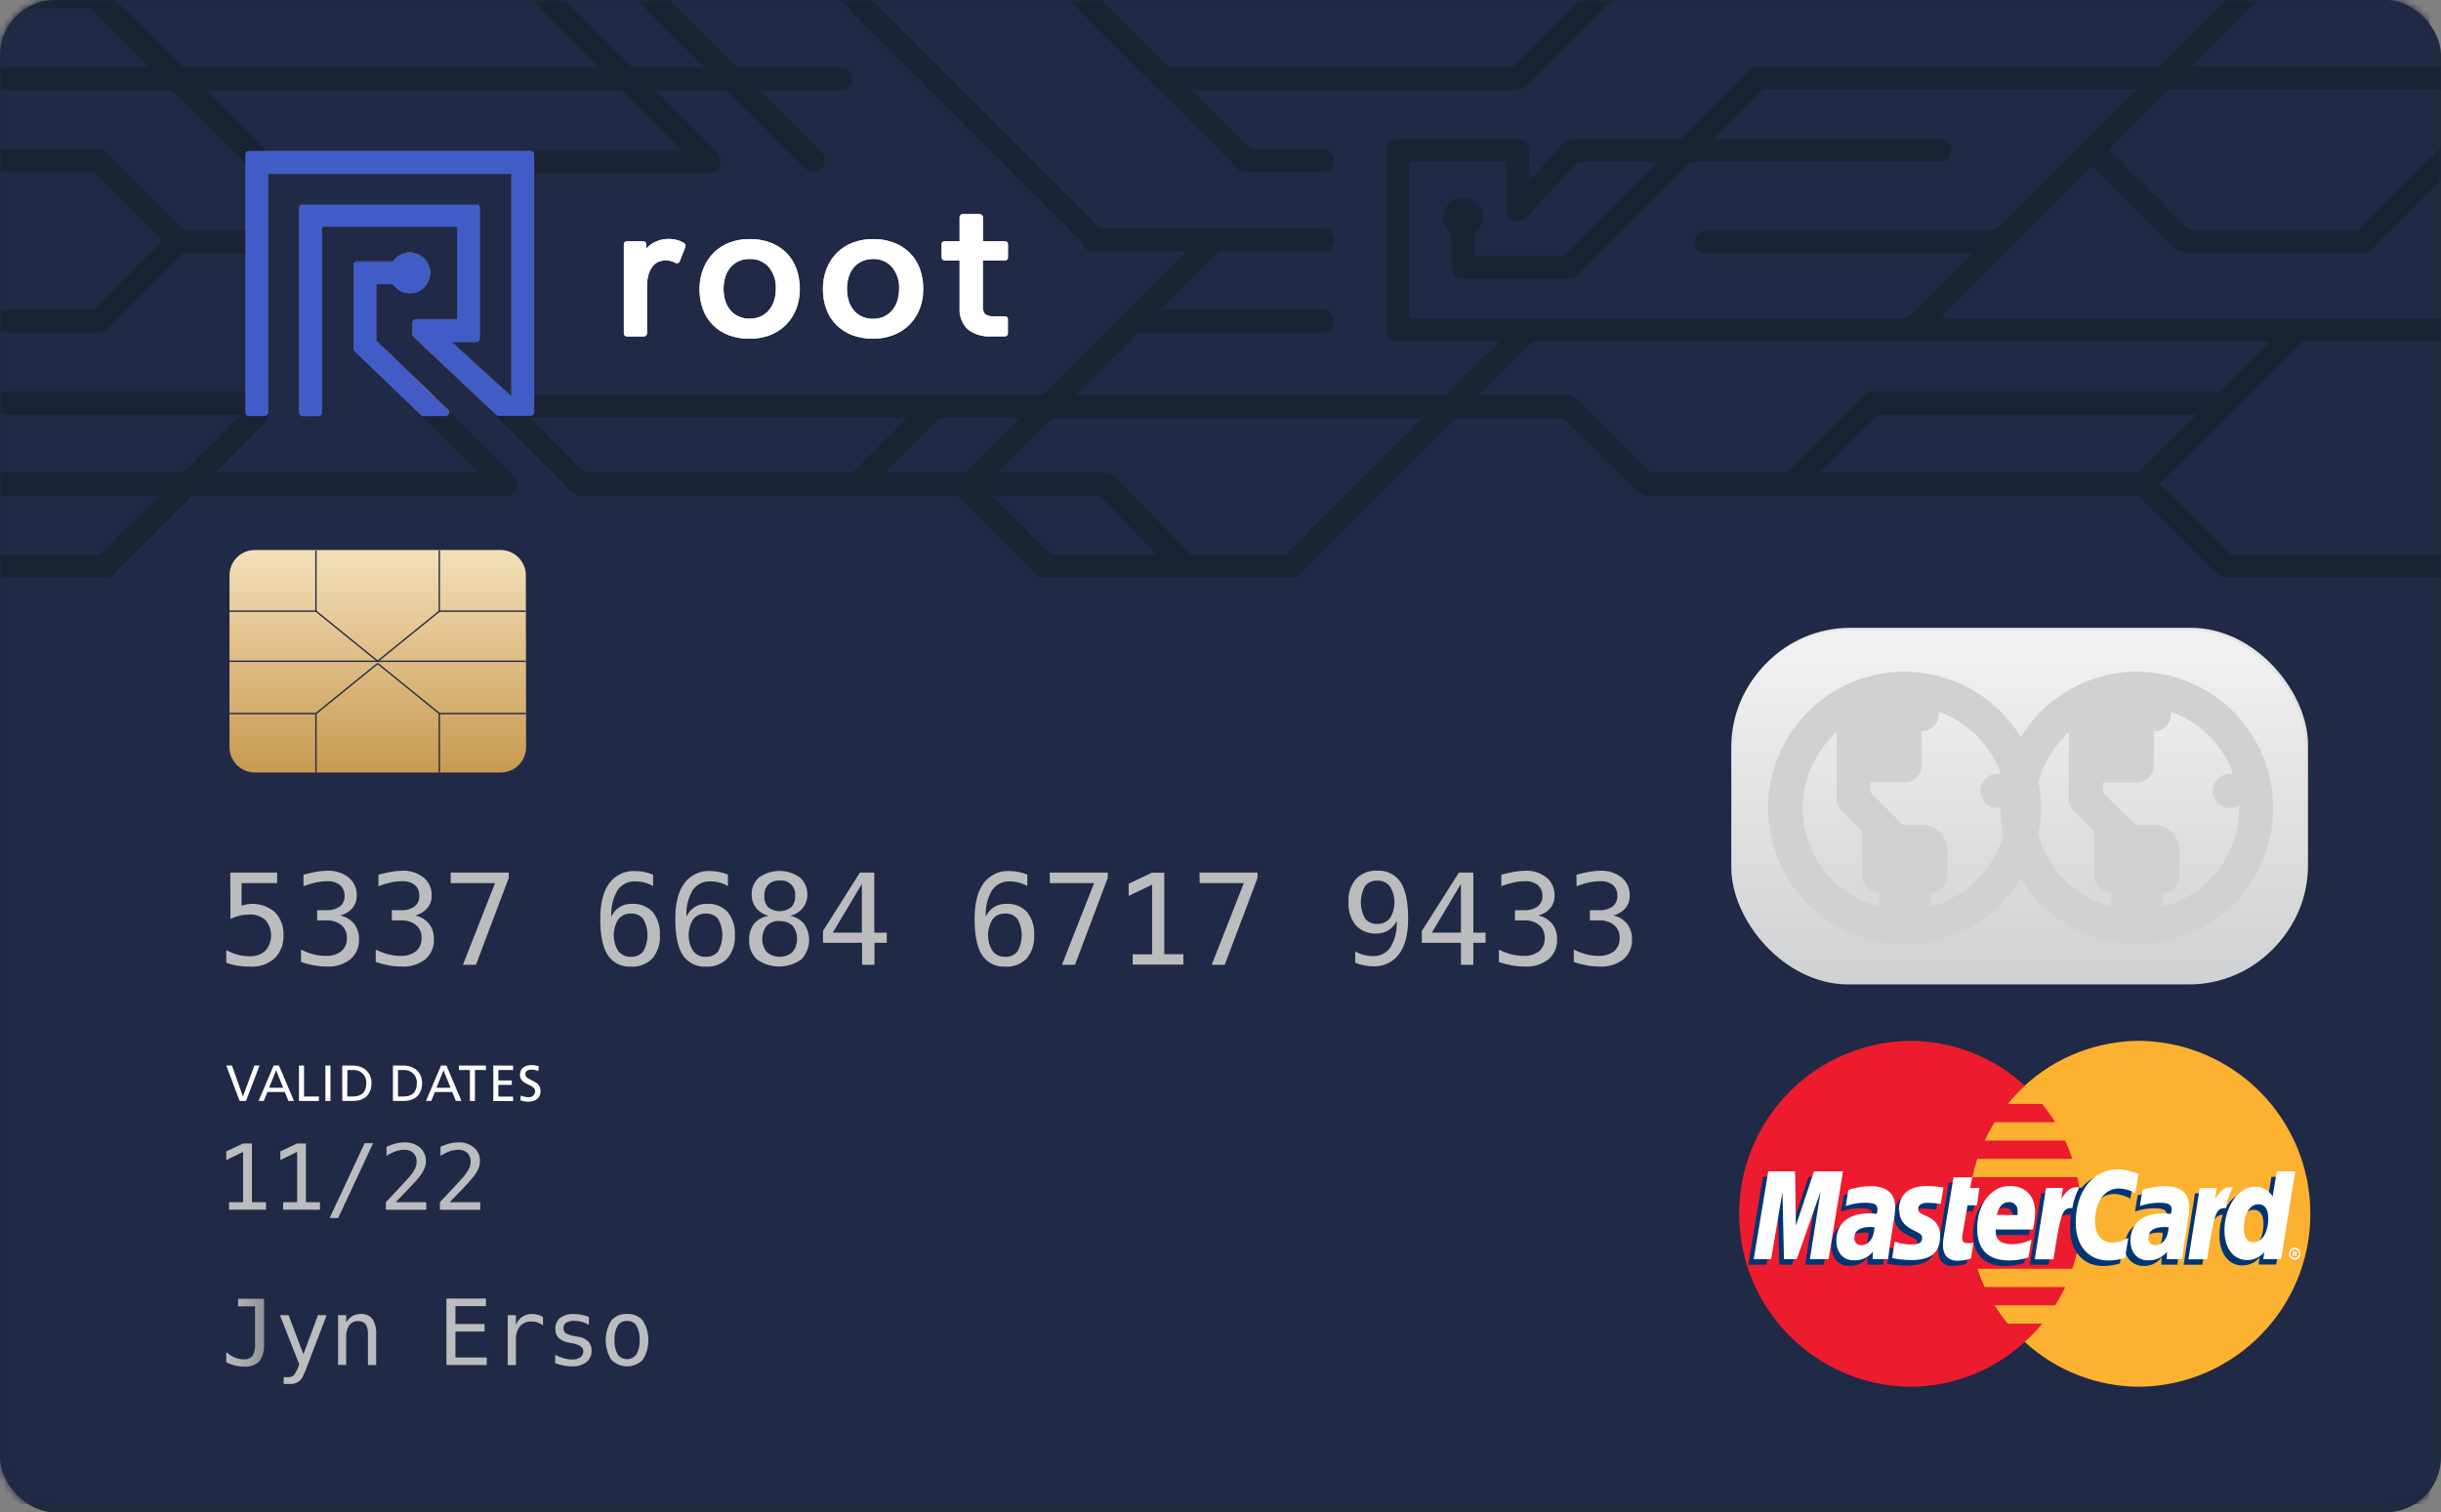 <?xml version="1.0" encoding="UTF-8"?>
<svg width="355px" height="220px" viewBox="0 0 355 220" version="1.1" xmlns="http://www.w3.org/2000/svg" xmlns:xlink="http://www.w3.org/1999/xlink">
    <rect x="0" y="0" width="355" height="220" fill="#808080" stroke="none"/>
    <!-- Generator: Sketch 49.2 (51160) - http://www.bohemiancoding.com/sketch -->
    <title>Root Credit Card</title>
    <desc>Created with Sketch.</desc>
    <defs>
        <rect id="path-1" x="0" y="0" width="355" height="220" rx="8"></rect>
        <linearGradient x1="50.004%" y1="100.449%" x2="50.004%" y2="4.613%" id="linearGradient-3">
            <stop stop-color="#D0D1D2" offset="0%"></stop>
            <stop stop-color="#E6E6E6" offset="100%"></stop>
        </linearGradient>
        <linearGradient x1="50.004%" y1="100.463%" x2="50.004%" y2="4.614%" id="linearGradient-4">
            <stop stop-color="#D0D1D2" offset="0%"></stop>
            <stop stop-color="#F1F1F1" offset="100%"></stop>
        </linearGradient>
        <linearGradient x1="49.961%" y1="98.989%" x2="49.961%" y2="1.411%" id="linearGradient-5">
            <stop stop-color="#C99A51" offset="0%"></stop>
            <stop stop-color="#F3DFB8" offset="100%"></stop>
        </linearGradient>
        <linearGradient x1="0%" y1="49.581%" x2="99.696%" y2="49.581%" id="linearGradient-6">
            <stop stop-color="#BABCBE" offset="0%"></stop>
            <stop stop-color="#919395" offset="100%"></stop>
        </linearGradient>
        <linearGradient x1="9649%" y1="32047%" x2="10647%" y2="32047%" id="linearGradient-7">
            <stop stop-color="#BABCBE" offset="0%"></stop>
            <stop stop-color="#919395" offset="100%"></stop>
        </linearGradient>
        <linearGradient x1="10889%" y1="31832%" x2="11703%" y2="31832%" id="linearGradient-8">
            <stop stop-color="#BABCBE" offset="0%"></stop>
            <stop stop-color="#919395" offset="100%"></stop>
        </linearGradient>
        <linearGradient x1="13197%" y1="31667%" x2="14057%" y2="31667%" id="linearGradient-9">
            <stop stop-color="#BABCBE" offset="0%"></stop>
            <stop stop-color="#919395" offset="100%"></stop>
        </linearGradient>
        <linearGradient x1="14507%" y1="31832%" x2="15261%" y2="31832%" id="linearGradient-10">
            <stop stop-color="#BABCBE" offset="0%"></stop>
            <stop stop-color="#919395" offset="100%"></stop>
        </linearGradient>
        <linearGradient x1="15518%" y1="31846%" x2="16295%" y2="31846%" id="linearGradient-11">
            <stop stop-color="#BABCBE" offset="0%"></stop>
            <stop stop-color="#919395" offset="100%"></stop>
        </linearGradient>
        <linearGradient x1="16599%" y1="31846%" x2="17511%" y2="31846%" id="linearGradient-12">
            <stop stop-color="#BABCBE" offset="0%"></stop>
            <stop stop-color="#919395" offset="100%"></stop>
        </linearGradient>
        <linearGradient x1="9111%" y1="21989%" x2="9111%" y2="23728%" id="linearGradient-13">
            <stop stop-color="#BABCBE" offset="0%"></stop>
            <stop stop-color="#919395" offset="100%"></stop>
        </linearGradient>
        <linearGradient x1="10712%" y1="21989%" x2="10712%" y2="23728%" id="linearGradient-14">
            <stop stop-color="#BABCBE" offset="0%"></stop>
            <stop stop-color="#919395" offset="100%"></stop>
        </linearGradient>
        <linearGradient x1="12310%" y1="21989%" x2="12310%" y2="23728%" id="linearGradient-15">
            <stop stop-color="#BABCBE" offset="0%"></stop>
            <stop stop-color="#919395" offset="100%"></stop>
        </linearGradient>
        <linearGradient x1="13910%" y1="21989%" x2="13910%" y2="23728%" id="linearGradient-16">
            <stop stop-color="#BABCBE" offset="0%"></stop>
            <stop stop-color="#919395" offset="100%"></stop>
        </linearGradient>
        <linearGradient x1="17117%" y1="21989%" x2="17117%" y2="23728%" id="linearGradient-17">
            <stop stop-color="#BABCBE" offset="0%"></stop>
            <stop stop-color="#919395" offset="100%"></stop>
        </linearGradient>
        <linearGradient x1="18715%" y1="21989%" x2="18715%" y2="23728%" id="linearGradient-18">
            <stop stop-color="#BABCBE" offset="0%"></stop>
            <stop stop-color="#919395" offset="100%"></stop>
        </linearGradient>
        <linearGradient x1="20314%" y1="21989%" x2="20314%" y2="23728%" id="linearGradient-19">
            <stop stop-color="#BABCBE" offset="0%"></stop>
            <stop stop-color="#919395" offset="100%"></stop>
        </linearGradient>
        <linearGradient x1="21915%" y1="21989%" x2="21915%" y2="23728%" id="linearGradient-20">
            <stop stop-color="#BABCBE" offset="0%"></stop>
            <stop stop-color="#919395" offset="100%"></stop>
        </linearGradient>
        <linearGradient x1="25109%" y1="21989%" x2="25109%" y2="23728%" id="linearGradient-21">
            <stop stop-color="#BABCBE" offset="0%"></stop>
            <stop stop-color="#919395" offset="100%"></stop>
        </linearGradient>
        <linearGradient x1="26698%" y1="21989%" x2="26698%" y2="23728%" id="linearGradient-22">
            <stop stop-color="#BABCBE" offset="0%"></stop>
            <stop stop-color="#919395" offset="100%"></stop>
        </linearGradient>
        <linearGradient x1="28351%" y1="21989%" x2="28351%" y2="23728%" id="linearGradient-23">
            <stop stop-color="#BABCBE" offset="0%"></stop>
            <stop stop-color="#919395" offset="100%"></stop>
        </linearGradient>
        <linearGradient x1="29894%" y1="21989%" x2="29894%" y2="23728%" id="linearGradient-24">
            <stop stop-color="#BABCBE" offset="0%"></stop>
            <stop stop-color="#919395" offset="100%"></stop>
        </linearGradient>
        <linearGradient x1="33093%" y1="21989%" x2="33093%" y2="23728%" id="linearGradient-25">
            <stop stop-color="#BABCBE" offset="0%"></stop>
            <stop stop-color="#919395" offset="100%"></stop>
        </linearGradient>
        <linearGradient x1="34702%" y1="21989%" x2="34702%" y2="23728%" id="linearGradient-26">
            <stop stop-color="#BABCBE" offset="0%"></stop>
            <stop stop-color="#919395" offset="100%"></stop>
        </linearGradient>
        <linearGradient x1="36287%" y1="21989%" x2="36287%" y2="23728%" id="linearGradient-27">
            <stop stop-color="#BABCBE" offset="0%"></stop>
            <stop stop-color="#919395" offset="100%"></stop>
        </linearGradient>
        <linearGradient x1="37885%" y1="21989%" x2="37885%" y2="23728%" id="linearGradient-28">
            <stop stop-color="#BABCBE" offset="0%"></stop>
            <stop stop-color="#919395" offset="100%"></stop>
        </linearGradient>
        <linearGradient x1="8500%" y1="28351%" x2="9343%" y2="28351%" id="linearGradient-29">
            <stop stop-color="#BABCBE" offset="0%"></stop>
            <stop stop-color="#919395" offset="100%"></stop>
        </linearGradient>
        <linearGradient x1="9654%" y1="28351%" x2="10496%" y2="28351%" id="linearGradient-30">
            <stop stop-color="#BABCBE" offset="0%"></stop>
            <stop stop-color="#919395" offset="100%"></stop>
        </linearGradient>
        <linearGradient x1="10706%" y1="28439%" x2="11635%" y2="28439%" id="linearGradient-31">
            <stop stop-color="#BABCBE" offset="0%"></stop>
            <stop stop-color="#919395" offset="100%"></stop>
        </linearGradient>
        <linearGradient x1="11907%" y1="28336%" x2="12769%" y2="28336%" id="linearGradient-32">
            <stop stop-color="#BABCBE" offset="0%"></stop>
            <stop stop-color="#919395" offset="100%"></stop>
        </linearGradient>
        <linearGradient x1="13060%" y1="28336%" x2="13922%" y2="28336%" id="linearGradient-33">
            <stop stop-color="#BABCBE" offset="0%"></stop>
            <stop stop-color="#919395" offset="100%"></stop>
        </linearGradient>
    </defs>
    <g id="Root-Credit-Card" stroke="none" stroke-width="1" fill="none" fill-rule="evenodd">
        <g id="root-card">
            <mask id="mask-2" fill="white">
                <use xlink:href="#path-1"></use>
            </mask>
            <use id="Mask" fill="#202B40" xlink:href="#path-1"></use>
            <g mask="url(#mask-2)">
                <g transform="translate(-25, -22)">
                    <rect id="Rectangle-path" stroke="none" fill="#202945" fill-rule="nonzero" x="20.111" y="22" width="358.279" height="218.819"></rect>
                    <g id="Group" stroke="none" stroke-width="1" fill="none" fill-rule="evenodd">
                        <path d="M69.784,103.235 L69.75,103.235 C69.75,103.235 69.75,103.269 69.804,103.303 C69.795,103.281 69.788,103.258 69.784,103.235 Z" id="Shape" fill="#D0D1D2" fill-rule="nonzero"></path>
                        <path d="M124.477,57.378 C124.12,57.141 123.723,56.973 123.305,56.88 C122.122,56.597 120.875,56.796 119.837,57.432 C119.515,57.637 119.222,57.885 118.965,58.168 L118.965,57.534 C118.967,57.42 118.924,57.31 118.845,57.229 C118.765,57.147 118.657,57.1 118.543,57.098 L116.152,57.098 C116.037,57.098 115.928,57.145 115.848,57.227 C115.768,57.309 115.726,57.42 115.729,57.534 L115.729,70.479 C115.729,70.713 115.917,70.904 116.152,70.908 L118.666,70.908 C118.897,70.9 119.081,70.71 119.081,70.479 L119.081,63.666 C119.078,63.157 119.135,62.649 119.252,62.153 C119.353,61.717 119.526,61.3 119.762,60.92 C119.975,60.608 120.257,60.349 120.587,60.164 C121.443,59.752 122.448,59.791 123.271,60.266 C123.376,60.307 123.493,60.307 123.598,60.266 C123.707,60.22 123.793,60.131 123.837,60.021 L124.675,57.909 C124.749,57.707 124.665,57.482 124.477,57.378 Z" id="Shape" fill="#D0D1D2" fill-rule="nonzero"></path>
                        <path d="M139.315,58.747 C138.656,58.1 137.866,57.6 136.999,57.282 C136.045,56.937 135.036,56.766 134.022,56.778 C133.027,56.767 132.039,56.938 131.106,57.282 C130.244,57.604 129.46,58.103 128.803,58.747 C128.151,59.404 127.637,60.184 127.291,61.043 C126.908,61.996 126.713,63.014 126.718,64.04 C126.706,65.052 126.874,66.058 127.216,67.011 C127.539,67.871 128.04,68.654 128.687,69.307 C129.345,69.95 130.129,70.448 130.99,70.772 C131.953,71.12 132.971,71.291 133.994,71.276 C134.982,71.283 135.963,71.112 136.89,70.772 C137.757,70.452 138.546,69.953 139.206,69.307 C139.856,68.653 140.37,67.878 140.719,67.024 C141.093,66.075 141.278,65.061 141.264,64.04 C141.275,63.03 141.104,62.027 140.76,61.077 C140.455,60.204 139.962,59.408 139.315,58.747 Z M134.022,59.667 C135.05,59.628 136.045,60.038 136.747,60.791 C137.512,61.694 137.897,62.859 137.823,64.04 C137.834,64.659 137.734,65.275 137.53,65.859 C137.361,66.361 137.095,66.824 136.747,67.222 C136.418,67.579 136.019,67.864 135.575,68.06 C134.58,68.469 133.464,68.469 132.468,68.06 C132.013,67.861 131.607,67.566 131.276,67.195 C130.93,66.796 130.666,66.333 130.499,65.832 C130.312,65.244 130.22,64.63 130.227,64.013 C130.222,63.396 130.314,62.783 130.499,62.194 C130.663,61.692 130.927,61.228 131.276,60.832 C131.6,60.456 132.003,60.156 132.455,59.953 C132.952,59.751 133.485,59.653 134.022,59.667 Z" id="Shape" fill="#D0D1D2" fill-rule="nonzero"></path>
                        <path d="M157.247,58.747 C156.583,58.102 155.791,57.603 154.923,57.282 C153.97,56.936 152.961,56.765 151.946,56.778 C150.952,56.767 149.964,56.938 149.03,57.282 C148.169,57.604 147.384,58.103 146.728,58.747 C146.076,59.403 145.564,60.184 145.222,61.043 C144.845,61.99 144.658,63.001 144.67,64.02 C144.657,65.033 144.828,66.039 145.174,66.99 C145.492,67.852 145.992,68.635 146.639,69.286 C147.297,69.929 148.081,70.428 148.942,70.751 C149.905,71.099 150.923,71.27 151.946,71.255 C152.934,71.263 153.915,71.093 154.842,70.751 C155.708,70.432 156.498,69.932 157.158,69.286 C157.808,68.634 158.32,67.858 158.664,67.004 C159.04,66.062 159.228,65.055 159.216,64.04 C159.226,63.03 159.056,62.027 158.711,61.077 C158.404,60.2 157.903,59.404 157.247,58.747 Z M151.926,59.667 C152.954,59.628 153.949,60.038 154.651,60.791 C155.423,61.691 155.816,62.856 155.748,64.04 C155.756,64.659 155.66,65.274 155.462,65.859 C155.287,66.36 155.019,66.822 154.671,67.222 C154.342,67.591 153.938,67.886 153.486,68.087 C152.491,68.496 151.374,68.496 150.379,68.087 C149.927,67.879 149.524,67.574 149.201,67.195 C148.854,66.797 148.592,66.334 148.431,65.832 C148.238,65.245 148.144,64.631 148.152,64.013 C148.145,63.396 148.24,62.781 148.431,62.194 C148.588,61.692 148.848,61.228 149.194,60.832 C149.521,60.457 149.926,60.157 150.379,59.953 C150.87,59.753 151.396,59.656 151.926,59.667 Z" id="Shape" fill="#D0D1D2" fill-rule="nonzero"></path>
                        <path d="M171.138,59.878 C171.251,59.876 171.359,59.829 171.437,59.747 C171.515,59.665 171.557,59.555 171.554,59.442 L171.554,57.534 C171.557,57.421 171.515,57.311 171.437,57.229 C171.359,57.147 171.251,57.1 171.138,57.098 L167.902,57.098 L167.902,53.596 C167.904,53.483 167.86,53.373 167.781,53.291 C167.702,53.209 167.593,53.162 167.479,53.16 L164.972,53.16 C164.859,53.162 164.75,53.209 164.671,53.291 C164.592,53.373 164.548,53.483 164.55,53.596 L164.55,57.098 L162.343,57.098 C162.229,57.1 162.122,57.147 162.043,57.229 C161.965,57.311 161.923,57.421 161.927,57.534 L161.927,59.442 C161.923,59.555 161.965,59.665 162.043,59.747 C162.122,59.829 162.229,59.876 162.343,59.878 L164.55,59.878 L164.55,66.766 C164.462,67.934 164.89,69.082 165.722,69.906 C166.681,70.641 167.875,71 169.08,70.915 L171.124,70.915 C171.236,70.913 171.343,70.867 171.421,70.786 C171.499,70.706 171.542,70.597 171.54,70.485 L171.54,68.442 C171.544,68.207 171.359,68.013 171.124,68.006 L169.407,68.006 C168.982,68.051 168.555,67.937 168.208,67.685 C167.957,67.355 167.842,66.94 167.888,66.527 L167.888,59.878 L171.138,59.878 Z" id="Shape" fill="#D0D1D2" fill-rule="nonzero"></path>
                        <path d="M79.71,71.535 L79.71,63.318 L82.135,63.318 C82.86,64.404 84.21,64.888 85.46,64.509 C86.709,64.13 87.564,62.979 87.564,61.673 C87.564,60.367 86.709,59.216 85.46,58.837 C84.21,58.458 82.86,58.942 82.135,60.028 L76.91,60.028 C76.643,60.028 76.426,60.244 76.426,60.511 L76.426,72.713 C76.424,72.842 76.476,72.966 76.569,73.054 L86.223,82.326 C86.311,82.42 86.435,82.472 86.564,82.469 L89.854,82.469 C90.05,82.471 90.226,82.352 90.297,82.169 C90.373,81.991 90.329,81.784 90.188,81.652 L79.71,71.535 Z" id="Shape" fill="#D0D1D2" fill-rule="nonzero"></path>
                        <path d="M102.669,81.931 L102.669,44.46 C102.665,44.196 102.45,43.984 102.185,43.984 L61.152,43.984 C61.025,43.984 60.904,44.034 60.815,44.123 C60.725,44.213 60.675,44.334 60.675,44.46 L60.675,82.04 C60.675,82.303 60.888,82.517 61.152,82.517 L61.765,82.517 C61.812,82.523 61.861,82.523 61.908,82.517 L63.482,82.517 C63.609,82.517 63.732,82.466 63.821,82.375 C63.911,82.284 63.961,82.161 63.959,82.033 L63.959,47.288 L99.385,47.288 L99.385,79.635 L90.679,71.712 L94.283,71.712 C94.546,71.712 94.759,71.498 94.759,71.235 L94.759,52.159 C94.761,52.031 94.712,51.908 94.622,51.817 C94.533,51.726 94.41,51.675 94.283,51.675 L69,51.675 C68.873,51.675 68.75,51.726 68.661,51.817 C68.571,51.908 68.521,52.031 68.523,52.159 L68.523,81.985 C68.521,82.113 68.571,82.236 68.661,82.327 C68.75,82.418 68.873,82.469 69,82.469 L71.33,82.469 C71.458,82.469 71.58,82.418 71.67,82.327 C71.759,82.236 71.809,82.113 71.807,81.985 L71.807,54.966 L91.476,54.966 L91.476,68.428 L85.46,68.428 C85.197,68.428 84.983,68.641 84.983,68.905 L84.983,70.642 C84.985,70.773 85.039,70.898 85.133,70.99 L97.144,82.333 C97.23,82.42 97.348,82.47 97.471,82.469 L102.192,82.469 C102.331,82.471 102.463,82.411 102.553,82.306 C102.642,82.202 102.683,82.066 102.669,81.931 Z" id="Shape" fill="#D0D1D2" fill-rule="nonzero"></path>
                        <path d="M204.848,46.375 C205.151,46.8 205.64,47.053 206.163,47.056 L217.37,47.056 C218.292,47.056 219.039,46.309 219.039,45.387 C219.039,44.465 218.292,43.718 217.37,43.718 L206.926,43.718 L198.287,35.086 L245.486,35.086 C245.784,35.079 246.074,34.99 246.324,34.827 C246.579,34.751 246.813,34.616 247.005,34.432 L278.195,3.257 C278.847,2.604 278.847,1.545 278.195,0.892 C277.542,0.24 276.483,0.24 275.83,0.892 L244.989,31.741 L194.942,31.741 L163.685,0.491 C163.262,0.068 162.647,-0.097 162.07,0.058 C161.493,0.212 161.043,0.663 160.888,1.24 C160.733,1.817 160.898,2.432 161.321,2.855 L204.848,46.375 Z" id="Shape" fill="#1A2334" fill-rule="nonzero"></path>
                        <path d="M402.235,71.671 C403.118,71.614 403.805,70.882 403.805,69.998 C403.805,69.114 403.118,68.382 402.235,68.326 L307.122,68.326 L316.973,58.468 L317.075,58.372 L329.304,46.109 L341.281,58.093 C341.88,58.425 342.513,58.692 343.168,58.89 L368.723,58.89 C369.333,58.883 369.89,58.543 370.174,58.004 L393.215,34.963 L402.235,34.963 C403.118,34.907 403.805,34.175 403.805,33.291 C403.805,32.407 403.118,31.675 402.235,31.618 L343.795,31.618 L371.816,3.618 C372.469,2.965 372.469,1.906 371.816,1.254 C371.163,0.601 370.105,0.601 369.452,1.254 L339.067,31.646 L280.933,31.646 C280.433,31.58 279.931,31.749 279.571,32.102 L269.495,42.239 L253.519,42.239 C252.816,42.243 252.192,42.687 251.958,43.35 L247.401,48.282 L247.401,43.881 C247.382,42.969 246.637,42.239 245.725,42.239 L228.297,42.239 C227.375,42.243 226.628,42.992 226.628,43.915 L226.628,70.029 C226.628,70.952 227.375,71.701 228.297,71.705 L243.068,71.705 L235.301,79.465 L181.48,79.465 L190.643,70.301 C190.809,70.363 190.984,70.398 191.161,70.404 L217.39,70.404 C218.312,70.404 219.059,69.656 219.059,68.735 C219.059,67.813 218.312,67.065 217.39,67.065 L193.859,67.065 L202.279,58.59 L217.37,58.59 C217.993,58.63 218.586,58.32 218.91,57.786 C219.233,57.252 219.233,56.583 218.91,56.049 C218.586,55.515 217.993,55.205 217.37,55.245 L185.05,55.245 L131.01,1.233 C130.358,0.58 129.299,0.58 128.646,1.233 C127.994,1.886 127.994,2.944 128.646,3.597 L182.386,57.33 C182.559,58.056 183.2,58.573 183.946,58.59 L197.572,58.59 L176.759,79.41 L102.669,79.41 L102.669,47.281 L128.081,47.281 C129.004,47.277 129.75,46.528 129.75,45.605 C129.75,45.605 129.75,45.55 129.75,45.523 C129.811,45.023 129.644,44.523 129.294,44.161 L120.246,35.113 L130.724,35.113 L142.143,46.532 C142.565,46.954 143.18,47.119 143.757,46.964 C144.334,46.81 144.785,46.359 144.939,45.782 C145.094,45.205 144.929,44.59 144.507,44.167 L135.452,35.113 L147.211,35.113 C147.834,35.153 148.428,34.843 148.751,34.309 C149.075,33.775 149.075,33.106 148.751,32.572 C148.428,32.038 147.834,31.728 147.211,31.768 L132.107,31.768 L101.606,1.274 C101.184,0.852 100.569,0.687 99.992,0.841 C99.415,0.996 98.964,1.447 98.81,2.023 C98.655,2.6 98.82,3.216 99.242,3.638 L127.4,31.768 L116.908,31.768 L86.203,1.07 C85.542,0.515 84.569,0.554 83.955,1.16 C83.342,1.767 83.292,2.74 83.839,3.406 L112.18,31.741 L51.546,31.741 L40.243,20.479 C40.036,20.28 39.78,20.139 39.501,20.071 C39.263,19.931 38.993,19.853 38.717,19.846 L1.669,19.846 C0.787,19.902 0.1,20.634 0.1,21.518 C0.1,22.402 0.787,23.134 1.669,23.191 L38.084,23.191 L46.668,31.768 L2.166,31.768 C1.543,31.728 0.95,32.038 0.626,32.572 C0.303,33.106 0.303,33.775 0.626,34.309 C0.95,34.843 1.543,35.153 2.166,35.113 L50.013,35.113 L60.675,45.775 L60.675,55.572 L51.818,55.572 L40.42,44.161 C40.029,43.781 39.476,43.62 38.942,43.731 L2.153,43.731 C1.53,43.692 0.936,44.001 0.613,44.535 C0.289,45.069 0.289,45.739 0.613,46.273 C0.936,46.807 1.53,47.116 2.153,47.077 L38.608,47.077 L48.589,57.064 L38.581,67.079 L2.786,67.079 C1.865,67.079 1.117,67.826 1.117,68.748 C1.117,69.67 1.865,70.417 2.786,70.417 L39.276,70.417 C39.494,70.418 39.71,70.374 39.909,70.288 C40.102,70.208 40.277,70.092 40.427,69.947 C40.427,69.947 40.427,69.947 40.427,69.947 L51.464,58.917 L60.675,58.917 L60.675,78.926 L2.166,78.926 C1.543,78.887 0.95,79.196 0.626,79.73 C0.303,80.264 0.303,80.934 0.626,81.468 C0.95,82.002 1.543,82.311 2.166,82.272 L60.035,82.272 L51.573,90.733 L2.166,90.733 C1.245,90.733 0.497,91.48 0.497,92.402 C0.497,93.324 1.245,94.071 2.166,94.071 L48.228,94.071 L39.63,102.669 L2.16,102.669 C1.537,102.629 0.943,102.939 0.62,103.473 C0.296,104.007 0.296,104.676 0.62,105.21 C0.943,105.744 1.537,106.054 2.16,106.014 L40.311,106.014 C40.529,106.012 40.744,105.968 40.945,105.885 C41.137,105.805 41.313,105.689 41.463,105.544 L52.915,94.099 L98.288,94.099 C98.334,94.102 98.379,94.102 98.425,94.099 C98.476,94.113 98.529,94.125 98.581,94.133 C99.257,94.13 99.864,93.723 100.123,93.1 C100.382,92.476 100.242,91.758 99.767,91.278 L88.458,79.976 C88.356,79.882 88.241,79.804 88.117,79.744 L79.71,71.535 L79.71,63.318 L82.135,63.318 C82.86,64.404 84.21,64.888 85.46,64.509 C86.709,64.13 87.564,62.979 87.564,61.673 C87.564,60.367 86.709,59.216 85.46,58.837 C84.21,58.458 82.86,58.942 82.135,60.028 L76.91,60.028 C76.643,60.028 76.426,60.244 76.426,60.511 L76.426,72.713 C76.424,72.842 76.476,72.966 76.569,73.054 L86.066,82.176 C86.066,82.176 86.107,82.251 86.134,82.285 L94.582,90.733 L56.301,90.733 L63.461,83.566 C63.832,83.192 63.995,82.66 63.897,82.142 C63.897,82.088 63.959,82.047 63.959,81.985 L63.959,47.24 L99.385,47.24 L99.385,79.587 L90.679,71.712 L94.283,71.712 C94.546,71.712 94.759,71.498 94.759,71.235 L94.759,52.159 C94.761,52.031 94.712,51.908 94.622,51.817 C94.533,51.726 94.41,51.675 94.283,51.675 L69,51.675 C68.873,51.675 68.75,51.726 68.661,51.817 C68.571,51.908 68.521,52.031 68.523,52.159 L68.523,81.985 C68.521,82.113 68.571,82.236 68.661,82.327 C68.75,82.418 68.873,82.469 69,82.469 L71.33,82.469 C71.458,82.469 71.58,82.418 71.67,82.327 C71.759,82.236 71.809,82.113 71.807,81.985 L71.807,54.966 L91.476,54.966 L91.476,68.428 L85.46,68.428 C85.197,68.428 84.983,68.641 84.983,68.905 L84.983,70.642 C84.985,70.773 85.039,70.898 85.133,70.99 L95.931,81.209 C95.998,81.348 96.086,81.477 96.19,81.59 L108.194,93.601 C108.508,93.916 108.935,94.093 109.38,94.092 C109.456,94.082 109.531,94.067 109.605,94.044 C109.674,94.064 109.744,94.078 109.816,94.085 L164.189,94.085 L175.6,105.496 C175.936,105.838 176.395,106.03 176.874,106.028 L176.942,106.028 L177.011,106.028 L212.935,106.028 C213.61,106.026 214.218,105.617 214.474,104.992 L236.691,82.783 L252.279,82.783 L262.975,93.431 C263.192,93.637 263.46,93.78 263.751,93.847 C263.992,93.992 264.267,94.072 264.548,94.078 L335.967,94.078 L347.454,105.524 C347.761,105.825 348.174,105.994 348.605,105.994 L402.242,105.994 C403.125,105.937 403.811,105.205 403.811,104.321 C403.811,103.437 403.125,102.705 402.242,102.649 L349.293,102.649 L339.026,92.382 L359.982,71.65 L402.235,71.671 Z M100.748,43.956 L63.611,43.956 C63.554,43.839 63.483,43.73 63.4,43.629 L54.877,35.113 L115.511,35.113 L124.334,43.936 L100.83,43.936 C100.802,43.94 100.775,43.947 100.748,43.956 Z M110.068,90.733 L102.11,82.769 L156.954,82.769 L148.996,90.733 L110.068,90.733 Z M153.724,90.733 L161.682,82.769 L173.393,82.769 L165.436,90.733 L153.724,90.733 Z M177.889,102.669 L169.292,94.071 L184.859,94.071 L193.232,102.669 L177.889,102.669 Z M212.056,102.669 L198.144,102.669 C198.144,102.669 198.144,102.615 198.089,102.594 L187.066,91.292 C186.755,90.95 186.315,90.755 185.854,90.754 L170.184,90.754 L178.142,82.789 L231.963,82.789 L212.056,102.669 Z M340.45,34.991 L388.487,34.991 L367.892,55.572 L343.468,55.572 L331.668,43.772 L340.45,34.991 Z M229.973,68.326 L229.973,45.55 L244.056,45.55 L244.056,52.52 C244.056,53.207 244.478,53.823 245.117,54.073 C245.757,54.323 246.485,54.156 246.951,53.651 L254.445,45.55 L266.149,45.55 L252.469,59.231 L239.436,59.231 L239.436,56.029 C240.466,55.3 240.905,53.989 240.523,52.788 C240.141,51.586 239.025,50.77 237.764,50.77 C236.503,50.77 235.387,51.586 235.005,52.788 C234.622,53.989 235.062,55.3 236.091,56.029 L236.091,60.907 C236.093,61.349 236.271,61.773 236.585,62.085 C236.899,62.397 237.325,62.571 237.767,62.569 L253.212,62.569 C253.708,62.565 254.176,62.337 254.486,61.949 L270.878,45.55 L307.183,45.55 C308.065,45.494 308.752,44.762 308.752,43.878 C308.752,42.994 308.065,42.262 307.183,42.205 L274.223,42.205 L281.437,34.991 L335.722,34.991 L315.14,55.572 L273.051,55.572 C272.169,55.628 271.482,56.361 271.482,57.245 C271.482,58.129 272.169,58.861 273.051,58.917 L311.795,58.917 L302.394,68.326 L229.973,68.326 Z M335.96,90.733 L289.722,90.733 L298.177,82.272 L344.504,82.272 L335.96,90.733 Z M347.883,78.933 L297.468,78.933 C297.246,78.932 297.026,78.976 296.821,79.063 C296.617,79.146 296.432,79.268 296.276,79.424 L284.966,90.74 L264.971,90.74 L254.152,79.928 C253.756,79.537 253.189,79.375 252.646,79.499 C252.544,79.469 252.439,79.448 252.333,79.437 L240.029,79.437 L247.796,71.678 L302.85,71.678 C302.916,71.681 302.982,71.681 303.048,71.678 C303.111,71.681 303.175,71.681 303.238,71.678 L355.227,71.678 L347.883,78.933 Z" id="Shape" fill="#1A2334" fill-rule="nonzero"></path>
                        <path d="M118.543,57.098 L116.152,57.098 C116.037,57.098 115.928,57.145 115.848,57.227 C115.768,57.309 115.726,57.42 115.729,57.534 L115.729,70.479 C115.729,70.713 115.917,70.904 116.152,70.908 L118.666,70.908 C118.897,70.9 119.081,70.71 119.081,70.479 L119.081,63.666 C119.078,63.157 119.135,62.649 119.252,62.153 C119.353,61.717 119.526,61.3 119.762,60.92 C119.975,60.608 120.257,60.349 120.587,60.164 C121.443,59.752 122.448,59.791 123.271,60.266 C123.376,60.307 123.493,60.307 123.598,60.266 C123.707,60.22 123.793,60.131 123.837,60.021 L124.675,57.909 C124.75,57.716 124.678,57.497 124.504,57.384 C124.148,57.148 123.75,56.979 123.332,56.887 C122.149,56.604 120.902,56.803 119.865,57.439 C119.542,57.644 119.249,57.891 118.993,58.175 L118.993,57.541 C118.997,57.421 118.95,57.305 118.865,57.221 C118.779,57.137 118.663,57.092 118.543,57.098 Z" id="Shape" fill="#D0D1D2" fill-rule="nonzero"></path>
                        <path d="M136.999,57.282 C136.045,56.937 135.036,56.766 134.022,56.778 C133.027,56.767 132.039,56.938 131.106,57.282 C130.244,57.604 129.46,58.103 128.803,58.747 C128.151,59.404 127.637,60.184 127.291,61.043 C126.908,61.996 126.713,63.014 126.718,64.04 C126.706,65.052 126.874,66.058 127.216,67.011 C127.539,67.871 128.04,68.654 128.687,69.307 C129.345,69.95 130.129,70.448 130.99,70.772 C131.953,71.12 132.971,71.291 133.994,71.276 C134.982,71.283 135.963,71.112 136.89,70.772 C137.757,70.452 138.546,69.953 139.206,69.307 C139.856,68.653 140.37,67.878 140.719,67.024 C141.093,66.075 141.278,65.061 141.264,64.04 C141.275,63.03 141.104,62.027 140.76,61.077 C140.444,60.208 139.942,59.42 139.288,58.767 C138.639,58.116 137.858,57.61 136.999,57.282 Z M137.53,65.839 C137.361,66.34 137.095,66.803 136.747,67.202 C136.42,67.565 136.021,67.858 135.575,68.06 C134.58,68.469 133.464,68.469 132.468,68.06 C132.013,67.861 131.607,67.566 131.276,67.195 C130.93,66.796 130.666,66.333 130.499,65.832 C130.312,65.244 130.22,64.63 130.227,64.013 C130.222,63.396 130.314,62.783 130.499,62.194 C130.663,61.692 130.927,61.228 131.276,60.832 C131.6,60.456 132.003,60.156 132.455,59.953 C132.95,59.744 133.484,59.639 134.022,59.646 C135.05,59.607 136.045,60.018 136.747,60.77 C137.517,61.679 137.903,62.852 137.823,64.04 C137.831,64.652 137.732,65.261 137.53,65.839 Z" id="Shape" fill="#D0D1D2" fill-rule="nonzero"></path>
                        <path d="M145.222,61.043 C144.845,61.99 144.658,63.001 144.67,64.02 C144.657,65.033 144.828,66.039 145.174,66.99 C145.492,67.852 145.992,68.635 146.639,69.286 C147.297,69.929 148.081,70.428 148.942,70.751 C149.905,71.099 150.923,71.27 151.946,71.255 C152.934,71.263 153.915,71.093 154.842,70.751 C155.708,70.432 156.498,69.932 157.158,69.286 C157.808,68.634 158.32,67.858 158.664,67.004 C159.04,66.062 159.228,65.055 159.216,64.04 C159.226,63.03 159.056,62.027 158.711,61.077 C158.401,60.208 157.901,59.419 157.247,58.767 C156.583,58.123 155.791,57.624 154.923,57.303 C153.97,56.957 152.961,56.786 151.946,56.798 C150.952,56.788 149.964,56.959 149.03,57.303 C148.169,57.624 147.384,58.123 146.728,58.767 C146.078,59.417 145.566,60.191 145.222,61.043 Z M148.417,62.201 C148.575,61.699 148.834,61.235 149.18,60.838 C149.511,60.46 149.92,60.158 150.379,59.953 C150.875,59.744 151.408,59.639 151.946,59.646 C152.975,59.607 153.969,60.018 154.671,60.77 C155.441,61.679 155.827,62.852 155.748,64.04 C155.756,64.659 155.66,65.274 155.462,65.859 C155.287,66.36 155.019,66.822 154.671,67.222 C154.342,67.591 153.938,67.886 153.486,68.087 C152.491,68.496 151.374,68.496 150.379,68.087 C149.927,67.879 149.524,67.574 149.201,67.195 C148.854,66.797 148.592,66.334 148.431,65.832 C148.238,65.245 148.144,64.631 148.152,64.013 C148.142,63.399 148.231,62.787 148.417,62.201 Z" id="Shape" fill="#D0D1D2" fill-rule="nonzero"></path>
                        <path d="M167.479,53.14 L164.972,53.14 C164.859,53.142 164.75,53.189 164.671,53.27 C164.592,53.352 164.548,53.462 164.55,53.576 L164.55,57.078 L162.343,57.078 C162.229,57.08 162.122,57.127 162.043,57.209 C161.965,57.291 161.923,57.401 161.927,57.514 L161.927,59.421 C161.923,59.535 161.965,59.645 162.043,59.726 C162.122,59.808 162.229,59.856 162.343,59.857 L164.55,59.857 L164.55,66.766 C164.462,67.934 164.89,69.082 165.722,69.906 C166.681,70.641 167.875,71 169.08,70.915 L171.124,70.915 C171.236,70.913 171.343,70.867 171.421,70.786 C171.499,70.706 171.542,70.597 171.54,70.485 L171.54,68.442 C171.544,68.207 171.359,68.013 171.124,68.006 L169.407,68.006 C168.982,68.051 168.555,67.937 168.208,67.685 C167.957,67.355 167.842,66.94 167.888,66.527 L167.888,59.878 L171.124,59.878 C171.238,59.876 171.345,59.829 171.423,59.747 C171.502,59.665 171.544,59.555 171.54,59.442 L171.54,57.534 C171.544,57.421 171.502,57.311 171.423,57.229 C171.345,57.147 171.238,57.1 171.124,57.098 L167.888,57.098 L167.888,53.596 C167.896,53.481 167.857,53.368 167.78,53.282 C167.703,53.197 167.595,53.145 167.479,53.14 Z" id="Shape" fill="#D0D1D2" fill-rule="nonzero"></path>
                    </g>
                    <path d="M66.841,89.99 L66.8,89.99 C66.8,89.99 66.8,89.99 66.854,90.052 C66.844,90.033 66.839,90.012 66.841,89.99 Z" id="Shape" stroke="none" fill="#5A595C" fill-rule="nonzero"></path>
                    <polygon id="Shape" stroke="none" fill="#FFFFFF" fill-rule="nonzero" points="60.777 182.161 59.851 182.161 57.909 177.011 58.74 177.011 60.327 181.514 60.327 181.514 61.997 177.011 62.746 177.011"></polygon>
                    <path d="M64.797,177.011 L65.573,177.011 L67.753,182.161 L66.943,182.161 L66.425,180.86 L63.897,180.86 L63.359,182.161 L62.603,182.161 L64.797,177.011 Z M65.158,177.692 L64.136,180.24 L66.18,180.24 L65.158,177.692 Z" id="Shape" stroke="none" fill="#FFFFFF" fill-rule="nonzero"></path>
                    <polygon id="Shape" stroke="none" fill="#FFFFFF" fill-rule="nonzero" points="68.482 177.011 69.218 177.011 69.218 181.514 71.378 181.514 71.378 182.161 68.482 182.161"></polygon>
                    <polygon id="Shape" stroke="none" fill="#FFFFFF" fill-rule="nonzero" points="72.325 177.011 73.061 177.011 73.061 182.161 72.325 182.161"></polygon>
                    <path d="M74.771,177.011 L76.304,177.011 C77.83,177.011 79.029,177.951 79.029,179.538 C79.029,181.269 77.979,182.161 76.304,182.161 L74.784,182.161 L74.771,177.011 Z M75.506,181.514 L76.304,181.514 C77.571,181.514 78.272,180.901 78.272,179.572 C78.306,179.061 78.12,178.56 77.761,178.194 C77.402,177.828 76.904,177.633 76.392,177.658 L75.527,177.658 L75.506,181.514 Z" id="Shape" stroke="none" fill="#FFFFFF" fill-rule="nonzero"></path>
                    <path d="M82.142,177.011 L83.661,177.011 C85.194,177.011 86.387,177.951 86.387,179.538 C86.387,181.269 85.337,182.161 83.661,182.161 L82.142,182.161 L82.142,177.011 Z M82.885,181.514 L83.655,181.514 C84.929,181.514 85.623,180.901 85.623,179.572 C85.657,179.061 85.471,178.56 85.112,178.194 C84.753,177.828 84.255,177.633 83.743,177.658 L82.885,177.658 L82.885,181.514 Z" id="Shape" stroke="none" fill="#FFFFFF" fill-rule="nonzero"></path>
                    <path d="M89.139,177.011 L89.929,177.011 L92.109,182.161 L91.292,182.161 L90.774,180.86 L88.246,180.86 L87.722,182.161 L86.952,182.161 L89.139,177.011 Z M89.5,177.692 L88.478,180.24 L90.522,180.24 L89.5,177.692 Z" id="Shape" stroke="none" fill="#FFFFFF" fill-rule="nonzero"></path>
                    <polygon id="Shape" stroke="none" fill="#FFFFFF" fill-rule="nonzero" points="93.336 177.658 91.735 177.658 91.735 177.011 95.672 177.011 95.672 177.658 94.071 177.658 94.071 182.161 93.336 182.161"></polygon>
                    <polygon id="Shape" stroke="none" fill="#FFFFFF" fill-rule="nonzero" points="96.742 177.011 99.624 177.011 99.624 177.658 97.478 177.658 97.478 179.177 99.433 179.177 99.433 179.824 97.478 179.824 97.478 181.527 99.624 181.527 99.624 182.175 96.742 182.175"></polygon>
                    <path d="M103.269,177.815 C102.966,177.671 102.636,177.597 102.301,177.596 C101.886,177.596 101.402,177.746 101.402,178.278 C101.402,179.266 103.616,179.034 103.616,180.737 C103.616,181.834 102.765,182.27 101.729,182.27 C101.37,182.256 101.015,182.182 100.68,182.052 L100.748,181.371 C101.087,181.516 101.449,181.602 101.818,181.623 C102.065,181.647 102.311,181.572 102.502,181.413 C102.693,181.254 102.812,181.025 102.833,180.778 C102.833,179.627 100.618,179.947 100.618,178.346 C100.618,177.426 101.341,176.942 102.267,176.942 C102.643,176.941 103.016,177.004 103.371,177.126 L103.269,177.815 Z" id="Shape" stroke="none" fill="#FFFFFF" fill-rule="nonzero"></path>
                    <path d="M124.511,57.384 C124.148,57.141 123.741,56.972 123.312,56.887 C122.129,56.604 120.881,56.803 119.844,57.439 C119.522,57.644 119.229,57.891 118.972,58.175 L118.972,57.541 C118.974,57.427 118.931,57.317 118.851,57.236 C118.772,57.154 118.664,57.107 118.55,57.105 L116.152,57.105 C116.038,57.107 115.929,57.154 115.85,57.236 C115.771,57.317 115.727,57.427 115.729,57.541 L115.729,70.519 C115.729,70.755 115.916,70.948 116.152,70.955 L118.666,70.955 C118.901,70.948 119.088,70.755 119.088,70.519 L119.088,63.707 C119.084,63.195 119.142,62.685 119.258,62.187 C119.362,61.752 119.534,61.335 119.769,60.954 C119.981,60.622 120.268,60.344 120.607,60.144 C121.464,59.732 122.469,59.77 123.292,60.246 C123.398,60.29 123.518,60.29 123.625,60.246 C123.733,60.199 123.816,60.11 123.857,60 L124.675,57.909 C124.751,57.717 124.683,57.499 124.511,57.384 Z" id="Shape" stroke="none" fill="#FFFFFF" fill-rule="nonzero"></path>
                    <path d="M139.356,58.754 C138.697,58.106 137.907,57.607 137.04,57.289 C136.084,56.942 135.073,56.772 134.056,56.785 C133.061,56.776 132.073,56.946 131.14,57.289 C130.278,57.61 129.494,58.109 128.837,58.754 C128.186,59.412 127.673,60.195 127.332,61.056 C126.954,62.001 126.767,63.01 126.78,64.027 C126.765,65.039 126.936,66.046 127.284,66.997 C127.6,67.863 128.102,68.649 128.755,69.3 C129.411,69.946 130.196,70.445 131.058,70.765 C132.019,71.113 133.034,71.284 134.056,71.269 C135.046,71.276 136.029,71.106 136.958,70.765 C137.825,70.445 138.614,69.946 139.274,69.3 C139.925,68.647 140.439,67.871 140.787,67.018 C141.162,66.066 141.347,65.05 141.332,64.027 C141.342,63.02 141.173,62.019 140.835,61.07 C140.52,60.198 140.015,59.407 139.356,58.754 Z M134.056,59.673 C135.084,59.635 136.078,60.046 136.781,60.798 C137.544,61.7 137.932,62.861 137.864,64.04 C137.874,64.659 137.777,65.274 137.578,65.859 C137.405,66.361 137.137,66.823 136.788,67.222 C136.448,67.588 136.035,67.878 135.575,68.074 C134.58,68.483 133.464,68.483 132.468,68.074 C132.013,67.872 131.604,67.578 131.269,67.208 C130.925,66.809 130.664,66.346 130.499,65.846 C130.127,64.662 130.127,63.392 130.499,62.208 C130.662,61.706 130.923,61.243 131.269,60.845 C131.601,60.473 132.01,60.177 132.468,59.98 C132.969,59.764 133.511,59.66 134.056,59.673 Z" id="Shape" stroke="none" fill="#FFFFFF" fill-rule="nonzero"></path>
                    <path d="M157.294,58.754 C156.634,58.108 155.845,57.609 154.978,57.289 C154.021,56.944 153.011,56.773 151.994,56.785 C150.999,56.774 150.011,56.945 149.078,57.289 C148.216,57.61 147.432,58.109 146.775,58.754 C146.122,59.412 145.607,60.195 145.263,61.056 C144.891,62.002 144.706,63.011 144.718,64.027 C144.705,65.039 144.873,66.045 145.215,66.997 C145.534,67.862 146.036,68.647 146.687,69.3 C147.344,69.943 148.129,70.442 148.989,70.765 C149.952,71.112 150.97,71.283 151.994,71.269 C152.982,71.277 153.963,71.106 154.889,70.765 C155.758,70.445 156.55,69.946 157.213,69.3 C157.868,68.648 158.387,67.872 158.739,67.018 C159.118,66.067 159.306,65.05 159.29,64.027 C159.301,63.019 159.131,62.017 158.786,61.07 C158.465,60.198 157.956,59.407 157.294,58.754 Z M151.994,59.673 C153.022,59.637 154.016,60.047 154.719,60.798 C155.482,61.7 155.87,62.861 155.802,64.04 C155.812,64.659 155.715,65.274 155.516,65.859 C155.34,66.359 155.072,66.821 154.726,67.222 C154.395,67.59 153.992,67.885 153.54,68.087 C152.543,68.498 151.424,68.498 150.427,68.087 C149.972,67.888 149.565,67.593 149.235,67.222 C148.888,66.825 148.627,66.361 148.465,65.859 C148.093,64.675 148.093,63.406 148.465,62.221 C148.623,61.72 148.883,61.256 149.228,60.859 C149.56,60.487 149.969,60.192 150.427,59.994 C150.921,59.777 151.455,59.667 151.994,59.673 Z" id="Shape" stroke="none" fill="#FFFFFF" fill-rule="nonzero"></path>
                    <path d="M171.199,59.885 C171.312,59.883 171.42,59.836 171.498,59.754 C171.577,59.672 171.619,59.562 171.615,59.449 L171.615,57.541 C171.619,57.428 171.577,57.318 171.498,57.236 C171.42,57.154 171.312,57.107 171.199,57.105 L167.963,57.105 L167.963,53.596 C167.963,53.362 167.775,53.171 167.541,53.167 L165.027,53.167 C164.792,53.171 164.604,53.362 164.604,53.596 L164.604,57.105 L162.397,57.105 C162.284,57.107 162.176,57.154 162.098,57.236 C162.02,57.318 161.978,57.428 161.982,57.541 L161.982,59.449 C161.978,59.562 162.02,59.672 162.098,59.754 C162.176,59.836 162.284,59.883 162.397,59.885 L164.604,59.885 L164.604,66.766 C164.513,67.937 164.945,69.09 165.783,69.913 C166.742,70.649 167.936,71.01 169.142,70.928 L171.186,70.928 C171.42,70.921 171.605,70.727 171.601,70.492 L171.601,68.448 C171.605,68.214 171.42,68.02 171.186,68.012 L169.469,68.012 C169.043,68.055 168.617,67.941 168.27,67.692 C168.018,67.362 167.903,66.947 167.95,66.534 L167.95,59.885 L171.199,59.885 Z" id="Shape" stroke="none" fill="#FFFFFF" fill-rule="nonzero"></path>
                    <path d="M79.71,71.569 L79.71,63.359 L82.135,63.359 C82.859,64.447 84.21,64.932 85.46,64.554 C86.711,64.176 87.566,63.024 87.566,61.717 C87.566,60.411 86.711,59.259 85.46,58.881 C84.21,58.502 82.859,58.988 82.135,60.075 L76.917,60.075 C76.652,60.075 76.437,60.288 76.433,60.552 L76.433,72.761 C76.432,72.889 76.484,73.012 76.576,73.102 L86.237,82.381 C86.328,82.469 86.45,82.52 86.577,82.524 L89.868,82.524 C90.06,82.52 90.231,82.403 90.305,82.226 C90.379,82.049 90.341,81.845 90.208,81.706 L79.71,71.569 Z" id="Shape" stroke="none" fill="#425CC7" fill-rule="nonzero"></path>
                    <path d="M102.696,81.951 L102.696,44.433 C102.696,44.306 102.645,44.183 102.554,44.094 C102.463,44.004 102.34,43.954 102.213,43.956 L61.152,43.956 C60.888,43.956 60.675,44.17 60.675,44.433 L60.675,82.033 C60.673,82.161 60.723,82.284 60.812,82.375 C60.902,82.466 61.024,82.517 61.152,82.517 L61.772,82.517 C61.817,82.523 61.863,82.523 61.908,82.517 L63.482,82.517 C63.609,82.517 63.732,82.466 63.821,82.375 C63.911,82.284 63.961,82.161 63.959,82.033 L63.959,47.288 L99.385,47.288 L99.385,79.655 L90.685,71.773 L94.289,71.773 C94.415,71.773 94.536,71.723 94.624,71.633 C94.713,71.543 94.761,71.422 94.759,71.296 L94.759,52.22 C94.759,51.959 94.55,51.747 94.289,51.743 L69.007,51.743 C68.744,51.743 68.53,51.957 68.53,52.22 L68.53,82.067 C68.528,82.195 68.578,82.318 68.667,82.409 C68.757,82.5 68.879,82.551 69.007,82.551 L71.337,82.551 C71.465,82.551 71.587,82.5 71.677,82.409 C71.766,82.318 71.816,82.195 71.814,82.067 L71.814,54.966 L91.489,54.966 L91.489,68.442 L85.474,68.442 C85.21,68.442 84.997,68.655 84.997,68.918 L84.997,70.656 C84.998,70.787 85.052,70.912 85.147,71.003 L97.164,82.36 C97.254,82.442 97.37,82.488 97.491,82.49 L102.192,82.49 C102.33,82.488 102.461,82.429 102.553,82.327 C102.645,82.225 102.689,82.088 102.676,81.951 L102.696,81.951 Z" id="Shape" stroke="none" fill="#425CC7" fill-rule="nonzero"></path>
                    <path d="M319.46,217.22 C324.041,221.42 330.032,223.747 336.247,223.74 C349.982,223.514 360.999,212.314 360.999,198.577 C360.999,184.839 349.982,173.639 336.247,173.413 C330.033,173.407 324.043,175.731 319.46,179.926 C314.225,184.713 311.244,191.48 311.244,198.573 C311.244,205.666 314.225,212.433 319.46,217.22 Z" id="Shape" stroke="none" fill="#FCB131" fill-rule="evenodd"></path>
                    <path d="M327.54,195.909 C327.445,195.015 327.304,194.126 327.117,193.246 L311.802,193.246 C311.995,192.345 312.239,191.455 312.531,190.582 L326.388,190.582 C326.089,189.674 325.736,188.784 325.332,187.918 L313.594,187.918 C314.021,187.002 314.503,186.112 315.038,185.254 L323.895,185.254 C323.319,184.326 322.684,183.437 321.994,182.59 L316.946,182.59 C317.722,181.644 318.564,180.754 319.467,179.926 C314.883,175.731 308.893,173.407 302.68,173.413 C288.944,173.639 277.927,184.839 277.927,198.577 C277.927,212.314 288.944,223.514 302.68,223.74 C308.895,223.747 314.886,221.42 319.467,217.22 C320.374,216.396 321.219,215.506 321.994,214.556 L316.946,214.556 C316.254,213.711 315.619,212.821 315.045,211.892 L323.902,211.892 C324.436,211.034 324.919,210.145 325.346,209.228 L313.594,209.228 C313.188,208.364 312.833,207.477 312.531,206.571 L326.388,206.571 C326.682,205.698 326.926,204.809 327.117,203.908 C327.683,201.281 327.825,198.581 327.54,195.909 Z" id="Shape" stroke="none" fill="#ED1B2E" fill-rule="evenodd"></path>
                    <path d="M357.918,204.384 C357.89,204.078 358.037,203.783 358.299,203.621 C358.56,203.459 358.891,203.459 359.152,203.621 C359.413,203.783 359.561,204.078 359.533,204.384 C359.561,204.691 359.413,204.986 359.152,205.148 C358.891,205.31 358.56,205.31 358.299,205.148 C358.037,204.986 357.89,204.691 357.918,204.384 Z M358.729,204.998 C358.981,205 359.209,204.85 359.307,204.618 C359.405,204.386 359.352,204.118 359.174,203.939 C358.996,203.761 358.728,203.709 358.495,203.806 C358.263,203.904 358.113,204.133 358.116,204.384 C358.116,204.723 358.39,204.998 358.729,204.998 Z M358.62,204.739 L358.45,204.739 L358.45,204.057 L358.749,204.057 C358.813,204.051 358.876,204.063 358.933,204.092 C358.992,204.13 359.026,204.198 359.022,204.269 C359.024,204.35 358.975,204.424 358.899,204.453 L359.029,204.766 L358.845,204.766 L358.742,204.487 L358.62,204.487 L358.62,204.384 L358.708,204.384 C358.742,204.392 358.777,204.392 358.811,204.384 C358.836,204.365 358.85,204.335 358.851,204.303 C358.852,204.272 358.836,204.244 358.811,204.228 C358.777,204.218 358.742,204.218 358.708,204.228 L358.62,204.228 L358.62,204.814 L358.62,204.739 Z" id="Shape" stroke="none" fill="#FFFFFF" fill-rule="evenodd"></path>
                    <path d="M310.964,205.842 C310.303,206.053 309.614,206.166 308.92,206.176 C307.653,206.176 306.876,205.379 306.876,203.901 C306.879,203.588 306.904,203.276 306.951,202.967 L307.122,201.952 L307.244,201.128 L308.423,194.049 L311.032,194.049 L310.719,195.589 L312.354,195.589 L311.966,198.205 L310.331,198.205 L309.649,202.443 C309.621,202.584 309.606,202.728 309.602,202.872 C309.602,203.41 309.881,203.642 310.528,203.642 C310.806,203.642 311.082,203.61 311.353,203.547 L310.998,205.842 L310.964,205.842 Z" id="Shape" stroke="none" fill="#003473" fill-rule="evenodd"></path>
                    <path d="M319.344,205.747 C318.443,206.024 317.507,206.167 316.564,206.169 C313.662,206.169 311.945,204.568 311.945,201.516 C311.945,197.953 313.989,195.33 316.714,195.33 C318.949,195.33 320.379,196.802 320.379,199.105 C320.365,199.969 320.251,200.828 320.039,201.666 L314.65,201.666 C314.642,201.775 314.642,201.884 314.65,201.993 C314.65,203.199 315.454,203.812 317.034,203.812 C318.012,203.804 318.975,203.571 319.848,203.131 L319.398,205.727 L319.344,205.747 Z M317.722,199.568 C317.722,199.357 317.722,199.173 317.722,199.043 C317.771,198.683 317.654,198.319 317.404,198.055 C317.154,197.79 316.798,197.653 316.435,197.681 C315.576,197.681 314.956,198.362 314.704,199.547 L317.722,199.568 Z" id="Shape" stroke="none" fill="#003473" fill-rule="evenodd"></path>
                    <polygon id="Shape" stroke="none" fill="#003473" fill-rule="evenodd" points="290.24 205.972 287.528 205.972 289.081 196.161 285.607 205.972 283.761 205.972 283.529 196.216 281.894 205.972 279.257 205.972 281.383 193.205 285.287 193.205 285.396 201.108 288.032 193.205 292.324 193.205 290.24 205.972"></polygon>
                    <path d="M296.759,201.346 C296.584,201.319 296.406,201.305 296.228,201.305 C294.688,201.305 293.905,201.898 293.905,202.879 C293.873,203.154 293.962,203.429 294.149,203.633 C294.336,203.837 294.603,203.949 294.879,203.942 C296.194,203.942 296.712,202.879 296.759,201.346 Z M298.905,205.972 L296.555,205.972 L296.61,204.895 C295.947,205.785 294.865,206.261 293.762,206.149 C292.454,206.149 291.35,204.991 291.35,203.315 C291.355,202.853 291.424,202.395 291.554,201.952 C291.977,200.358 293.598,199.336 296.044,199.309 C296.444,199.293 296.845,199.307 297.243,199.35 C297.311,199.129 297.348,198.9 297.352,198.669 C297.352,197.987 296.787,197.762 295.52,197.762 C294.76,197.768 294.004,197.873 293.271,198.076 L292.897,198.185 L292.74,198.226 L293.115,195.896 C294.131,195.547 295.195,195.361 296.269,195.344 C298.606,195.344 299.839,196.4 299.839,198.389 C299.867,199.073 299.824,199.758 299.709,200.433 L299.137,204.112 L299.042,204.793 L298.974,205.318 L298.933,205.686 L298.933,205.965 L298.905,205.972 Z" id="Shape" stroke="none" fill="#003473" fill-rule="evenodd"></path>
                    <path d="M332.397,195.685 C333.25,195.707 334.083,195.941 334.823,196.366 L335.265,193.6 C335.027,193.498 334.959,193.47 334.584,193.348 L333.474,193.068 C333.074,192.972 332.665,192.927 332.254,192.932 C330.892,192.932 330.115,192.932 329.304,193.45 C328.701,193.823 328.155,194.282 327.683,194.812 L327.363,194.717 L324.597,196.693 L324.733,195.582 L321.851,195.582 L320.202,205.972 L322.927,205.972 L323.915,200.385 C323.915,200.385 324.304,199.622 324.481,199.377 C324.798,198.862 325.397,198.592 325.993,198.696 L326.184,198.696 C326.099,199.349 326.058,200.006 326.061,200.665 C326.061,204.071 327.976,206.176 330.898,206.176 C331.712,206.167 332.519,206.041 333.297,205.802 L333.78,202.892 C333.073,203.293 332.283,203.526 331.471,203.574 C329.89,203.574 328.936,202.402 328.936,200.467 C328.936,197.653 330.36,195.698 332.384,195.698 L332.397,195.685 Z" id="Shape" stroke="none" fill="#003473" fill-rule="evenodd"></path>
                    <path d="M355.336,193.205 L354.743,196.85 C354.242,195.947 353.289,195.388 352.257,195.392 C350.72,195.445 349.343,196.356 348.694,197.749 L346.97,196.713 L347.099,195.603 L344.224,195.603 L342.569,205.985 L345.294,205.985 L346.193,200.399 C346.193,200.399 346.875,199.616 347.065,199.377 C347.339,198.974 347.785,198.722 348.271,198.696 C347.933,199.689 347.767,200.733 347.781,201.782 C347.781,204.378 349.143,206.088 351.098,206.088 C352.064,206.104 352.985,205.683 353.606,204.943 L353.476,205.958 L356.038,205.958 L358.082,193.191 L355.336,193.205 Z M352.032,203.526 C351.105,203.526 350.635,202.845 350.635,201.482 C350.635,199.438 351.514,197.994 352.74,197.994 C353.681,197.994 354.185,198.709 354.185,200.038 C354.185,202.082 353.292,203.533 352.032,203.533 L352.032,203.526 Z" id="Shape" stroke="none" fill="#003473" fill-rule="evenodd"></path>
                    <path d="M339.53,201.346 C339.352,201.319 339.172,201.305 338.992,201.305 C337.452,201.305 336.676,201.898 336.676,202.879 C336.644,203.154 336.733,203.429 336.92,203.633 C337.107,203.837 337.373,203.949 337.65,203.942 C338.958,203.942 339.483,202.879 339.53,201.346 Z M341.67,205.972 L339.326,205.972 L339.374,204.895 C338.715,205.786 337.635,206.263 336.533,206.149 C335.82,206.115 335.151,205.792 334.681,205.255 C334.211,204.718 333.979,204.013 334.039,203.301 C334.039,200.835 335.885,199.316 338.808,199.316 C339.208,199.304 339.609,199.317 340.007,199.357 C340.071,199.135 340.105,198.906 340.109,198.675 C340.109,197.994 339.551,197.769 338.284,197.769 C337.524,197.774 336.768,197.879 336.035,198.083 L335.661,198.192 L335.504,198.233 L335.879,195.903 C336.894,195.553 337.959,195.367 339.033,195.351 C341.363,195.351 342.596,196.407 342.596,198.396 C342.628,199.08 342.584,199.765 342.467,200.44 L341.901,204.119 L341.806,204.8 L341.738,205.325 L341.69,205.693 L341.69,205.972 L341.67,205.972 Z" id="Shape" stroke="none" fill="#003473" fill-rule="evenodd"></path>
                    <path d="M304.533,197.81 C305.217,197.82 305.899,197.873 306.577,197.967 L306.965,195.569 C306.159,195.45 305.347,195.382 304.533,195.364 C301.501,195.364 300.507,196.993 300.507,198.907 C300.507,200.14 301.099,201.067 302.55,201.748 C303.647,202.266 303.838,202.361 303.838,202.831 C303.838,203.478 303.279,203.846 302.203,203.846 C301.378,203.842 300.559,203.704 299.778,203.438 L299.464,205.822 L299.525,205.822 L300.016,205.924 C300.252,205.972 300.491,206.006 300.731,206.026 C301.379,206.088 301.924,206.122 302.271,206.122 C305.282,206.122 306.529,204.95 306.529,202.661 C306.529,201.237 305.848,200.399 304.485,199.772 C303.347,199.248 303.211,199.173 303.218,198.689 C303.225,198.205 303.715,197.803 304.54,197.796 L304.533,197.81 Z" id="Shape" stroke="none" fill="#003473" fill-rule="evenodd"></path>
                    <path d="M336.001,192.803 L335.558,195.576 C334.82,195.148 333.986,194.914 333.133,194.894 C331.089,194.894 329.686,196.863 329.686,199.663 C329.686,201.605 330.64,202.77 332.22,202.77 C333.03,202.726 333.819,202.493 334.523,202.089 L334.046,204.998 C333.269,205.24 332.461,205.366 331.648,205.372 C328.725,205.372 326.879,203.26 326.879,199.861 C326.879,195.296 329.393,192.108 333.01,192.108 C333.419,192.102 333.826,192.148 334.223,192.244 L335.34,192.523 C335.688,192.646 335.756,192.673 336.022,192.775 L336.001,192.803 Z" id="Shape" stroke="none" fill="#FFFFFF" fill-rule="evenodd"></path>
                    <path d="M327.288,194.703 C327.197,194.692 327.106,194.692 327.015,194.703 C326.123,194.703 325.619,195.16 324.787,196.386 L325.026,194.812 L322.566,194.812 L320.918,205.195 L323.643,205.195 C324.617,198.846 324.869,197.749 326.177,197.749 L326.375,197.749 C326.553,196.696 326.901,195.679 327.404,194.738 L327.301,194.738 L327.288,194.703 Z" id="Shape" stroke="none" fill="#FFFFFF" fill-rule="evenodd"></path>
                    <path d="M311.652,205.066 C311.023,205.285 310.363,205.4 309.697,205.406 C308.334,205.406 307.558,204.602 307.558,203.124 C307.557,202.811 307.582,202.499 307.633,202.191 L307.796,201.176 L307.926,200.358 L309.104,193.273 L311.829,193.273 L311.516,194.812 L312.879,194.812 L312.504,197.34 L311.141,197.34 L310.399,201.659 C310.374,201.801 310.358,201.945 310.351,202.089 C310.351,202.627 310.63,202.858 311.278,202.858 C311.524,202.865 311.77,202.833 312.007,202.763 L311.652,205.059 L311.652,205.066 Z" id="Shape" stroke="none" fill="#FFFFFF" fill-rule="evenodd"></path>
                    <path d="M301.222,198.069 C301.222,199.377 301.855,200.283 303.266,200.964 C304.363,201.482 304.533,201.646 304.533,202.102 C304.533,202.783 304.049,203.042 302.98,203.042 C302.152,203.041 301.33,202.903 300.547,202.634 L300.179,205.025 L300.295,205.025 L300.793,205.127 C301.018,205.172 301.245,205.201 301.474,205.216 C302.121,205.277 302.618,205.311 302.966,205.311 C305.827,205.311 307.149,204.214 307.149,201.843 C307.243,200.559 306.46,199.372 305.241,198.955 C304.104,198.43 303.967,198.314 303.967,197.831 C303.967,197.347 304.424,196.979 305.296,196.979 C305.948,196.99 306.599,197.042 307.244,197.136 L307.633,194.738 C306.844,194.613 306.047,194.543 305.248,194.526 C302.217,194.526 301.161,196.127 301.161,198.042 L301.222,198.069 Z" id="Shape" stroke="none" fill="#FFFFFF" fill-rule="evenodd"></path>
                    <path d="M356.726,205.168 L354.157,205.168 L354.294,204.153 C353.674,204.895 352.753,205.318 351.787,205.304 C349.811,205.304 348.51,203.587 348.51,200.992 C348.51,197.538 350.553,194.629 352.924,194.629 C353.976,194.623 354.956,195.159 355.52,196.046 L356.12,192.401 L358.797,192.401 L356.753,205.168 L356.726,205.168 Z M352.72,202.722 C353.987,202.722 354.88,201.278 354.88,199.227 C354.88,197.905 354.375,197.183 353.435,197.183 C352.202,197.183 351.33,198.628 351.33,200.672 C351.33,202.034 351.8,202.715 352.693,202.715 L352.72,202.722 Z" id="Shape" stroke="none" fill="#FFFFFF" fill-rule="evenodd"></path>
                    <path d="M319.943,204.943 C319.044,205.224 318.106,205.366 317.164,205.366 C314.132,205.366 312.545,203.765 312.545,200.712 C312.545,197.149 314.589,194.526 317.314,194.526 C319.548,194.526 320.972,195.998 320.972,198.301 C320.96,199.164 320.851,200.023 320.645,200.862 L315.249,200.862 C315.242,200.971 315.242,201.08 315.249,201.189 C315.249,202.395 316.053,203.008 317.627,203.008 C318.607,203.001 319.572,202.768 320.448,202.327 L319.998,204.923 L319.943,204.943 Z M318.417,198.764 C318.417,198.553 318.417,198.376 318.417,198.239 C318.468,197.878 318.352,197.513 318.102,197.248 C317.851,196.983 317.493,196.846 317.13,196.877 C316.265,196.877 315.651,197.558 315.399,198.737 L318.417,198.764 Z" id="Shape" stroke="none" fill="#FFFFFF" fill-rule="evenodd"></path>
                    <polygon id="Shape" stroke="none" fill="#FFFFFF" fill-rule="evenodd" points="290.928 205.168 288.216 205.168 289.77 195.358 286.302 205.168 284.449 205.168 284.224 195.412 282.582 205.168 280.048 205.168 282.166 192.401 286.07 192.401 286.179 200.304 288.816 192.401 293.033 192.401 290.928 205.168"></polygon>
                    <path d="M297.611,200.542 C297.412,200.514 297.212,200.501 297.012,200.501 C295.472,200.501 294.688,201.033 294.688,202.082 C294.659,202.355 294.749,202.629 294.936,202.831 C295.122,203.033 295.387,203.145 295.663,203.138 C296.773,203.138 297.57,202.082 297.611,200.542 Z M299.587,205.168 L297.339,205.168 L297.393,204.092 C296.701,204.944 295.641,205.411 294.545,205.345 C293.074,205.345 292.065,204.187 292.065,202.511 C292.065,199.983 293.823,198.512 296.834,198.512 C297.204,198.515 297.572,198.543 297.938,198.594 C298.003,198.372 298.04,198.143 298.047,197.912 C298.047,197.231 297.57,196.972 296.31,196.972 C295.549,196.968 294.791,197.064 294.055,197.258 L293.673,197.374 L293.435,197.442 L293.81,195.105 C294.855,194.755 295.949,194.568 297.052,194.554 C299.389,194.554 300.622,195.61 300.622,197.599 C300.606,198.285 300.533,198.969 300.404,199.643 L299.832,203.322 L299.737,204.003 L299.669,204.534 L299.621,204.895 L299.587,205.175 L299.587,205.168 Z" id="Shape" stroke="none" fill="#FFFFFF" fill-rule="evenodd"></path>
                    <path d="M340.382,200.542 C340.181,200.514 339.978,200.501 339.776,200.501 C338.236,200.501 337.459,201.033 337.459,202.082 C337.427,202.356 337.517,202.631 337.704,202.833 C337.891,203.036 338.158,203.148 338.433,203.138 C339.537,203.138 340.334,202.082 340.382,200.542 Z M342.358,205.168 L340.109,205.168 L340.164,204.092 C339.472,204.944 338.412,205.411 337.316,205.345 C335.845,205.345 334.836,204.187 334.836,202.511 C334.836,199.983 336.587,198.512 339.605,198.512 C339.975,198.515 340.343,198.542 340.709,198.594 C340.778,198.373 340.817,198.144 340.825,197.912 C340.825,197.231 340.348,196.972 339.081,196.972 C338.32,196.969 337.562,197.065 336.826,197.258 L336.451,197.374 L336.206,197.442 L336.58,195.105 C337.629,194.755 338.725,194.569 339.83,194.554 C342.167,194.554 343.393,195.61 343.393,197.599 C343.377,198.285 343.304,198.969 343.175,199.643 L342.61,203.322 L342.514,204.003 L342.446,204.534 L342.399,204.895 L342.364,205.175 L342.358,205.168 Z" id="Shape" stroke="none" fill="#FFFFFF" fill-rule="evenodd"></path>
                    <path d="M349.641,194.703 C349.55,194.693 349.459,194.693 349.368,194.703 C348.476,194.703 348.005,195.16 347.133,196.386 L347.379,194.812 L344.919,194.812 L343.264,205.195 L345.989,205.195 C346.956,198.846 347.215,197.749 348.516,197.749 L348.707,197.749 C348.886,196.696 349.233,195.679 349.736,194.738 L349.647,194.738 L349.641,194.703 Z" id="Shape" stroke="none" fill="#FFFFFF" fill-rule="evenodd"></path>
                    <rect id="Rectangle-path" stroke="none" fill="url(#linearGradient-3)" fill-rule="nonzero" x="277.077" y="113.331" width="83.586" height="51.539" rx="17.01"></rect>
                    <rect id="Rectangle-path" stroke="none" fill="url(#linearGradient-4)" fill-rule="nonzero" x="276.784" y="113.672" width="83.586" height="51.532" rx="17.01"></rect>
                    <path d="M335.776,119.708 C328.873,119.732 322.478,123.345 318.894,129.246 C314.277,121.654 305.171,118.062 296.614,120.46 C288.057,122.857 282.143,130.657 282.143,139.544 C282.143,148.43 288.057,156.23 296.614,158.627 C305.171,161.025 314.277,157.434 318.894,149.841 C323.869,157.992 333.954,161.43 342.872,158.016 C351.79,154.602 357,145.308 355.26,135.919 C353.52,126.53 345.326,119.72 335.776,119.728 L335.776,119.708 Z M298.306,153.895 C291.731,152.235 287.133,146.308 287.16,139.526 C287.203,135.322 288.998,131.327 292.113,128.503 L292.113,138.3 C292.118,138.955 292.385,139.581 292.856,140.037 L295.826,143.008 L295.826,149.446 C295.83,150.814 296.938,151.922 298.306,151.926 L298.306,153.895 Z M305.739,153.895 L305.739,151.926 C307.104,151.918 308.208,150.811 308.212,149.446 L308.212,145.733 C308.231,144.741 307.844,143.785 307.143,143.084 C306.441,142.384 305.484,141.999 304.492,142.02 L301.767,142.02 L297.039,137.299 L297.039,135.813 L301.992,135.813 C303.359,135.81 304.465,134.701 304.465,133.334 L304.465,128.381 C305.832,128.381 306.941,127.275 306.945,125.908 L306.945,125.533 C311.167,127.03 314.489,130.351 315.985,134.574 L315.617,134.574 C314.702,134.526 313.834,134.987 313.362,135.773 C312.889,136.559 312.889,137.541 313.362,138.327 C313.834,139.113 314.702,139.575 315.617,139.526 C315.728,139.521 315.837,139.505 315.944,139.479 L315.944,139.526 C315.945,140.835 316.075,142.14 316.333,143.423 C314.953,148.574 310.899,152.578 305.732,153.895 L305.739,153.895 Z M332.07,153.895 C326.891,152.589 322.824,148.583 321.442,143.423 C321.7,142.14 321.83,140.835 321.831,139.526 C321.831,138.252 321.705,136.981 321.456,135.732 C322.224,132.956 323.756,130.451 325.877,128.503 L325.877,138.3 C325.882,138.955 326.15,139.581 326.62,140.037 L329.59,143.008 L329.59,149.446 C329.594,150.814 330.702,151.922 332.07,151.926 L332.07,153.895 Z M339.503,153.895 L339.503,151.926 C340.868,151.918 341.972,150.811 341.976,149.446 L341.976,145.733 C341.995,144.741 341.609,143.785 340.907,143.084 C340.205,142.384 339.248,141.999 338.256,142.02 L335.531,142.02 L330.824,137.312 L330.824,135.827 L335.776,135.827 C337.143,135.823 338.25,134.714 338.25,133.347 L338.25,128.394 C339.616,128.394 340.726,127.288 340.729,125.921 L340.729,125.547 C344.952,127.043 348.273,130.365 349.77,134.587 L349.402,134.587 C348.486,134.539 347.619,135 347.147,135.786 C346.674,136.572 346.674,137.555 347.147,138.341 C347.619,139.127 348.486,139.588 349.402,139.54 C349.843,139.551 350.275,139.42 350.635,139.165 L350.635,139.54 C350.655,146.314 346.063,152.232 339.496,153.895 L339.503,153.895 Z" id="Shape" stroke="none" fill="#D0D1D2" fill-rule="nonzero"></path>
                    <path d="M107.915,121.016 L158.432,121.016" id="Shape" stroke="#202945" stroke-width="0.2" fill="none"></path>
                    <path d="M101.511,130.574 C101.576,132.608 99.981,134.309 97.948,134.376 L61.942,134.376 C59.909,134.309 58.314,132.608 58.379,130.574 L58.379,105.817 C58.314,103.783 59.909,102.082 61.942,102.015 L97.914,102.015 C99.947,102.082 101.542,103.783 101.477,105.817 L101.511,130.574 Z" id="Shape" stroke="none" fill="url(#linearGradient-5)" fill-rule="nonzero"></path>
                    <path d="M58.379,118.196 L101.477,118.196" id="Shape" stroke="#202945" stroke-width="0.2" fill="none"></path>
                    <polyline id="Shape" stroke="#202945" stroke-width="0.2" fill="none" points="79.928 118.196 88.907 110.906 101.477 110.906"></polyline>
                    <polyline id="Shape" stroke="#202945" stroke-width="0.2" fill="none" points="79.928 118.523 88.907 125.805 101.477 125.805"></polyline>
                    <polyline id="Shape" stroke="#202945" stroke-width="0.2" fill="none" points="79.928 118.196 70.949 110.906 58.379 110.906"></polyline>
                    <polyline id="Shape" stroke="#202945" stroke-width="0.2" fill="none" points="79.928 118.523 70.949 125.805 58.379 125.805"></polyline>
                    <path d="M70.949,110.906 L70.949,102.083" id="Shape" stroke="#202945" stroke-width="0.2" fill="none"></path>
                    <path d="M70.949,125.805 L70.949,134.376" id="Shape" stroke="#202945" stroke-width="0.2" fill="none"></path>
                    <path d="M88.887,110.906 L88.887,102.083" id="Shape" stroke="#202945" stroke-width="0.2" fill="none"></path>
                    <path d="M88.887,125.805 L88.887,134.376" id="Shape" stroke="#202945" stroke-width="0.2" fill="none"></path>
                    <path d="M57.909,220.183 L57.909,218.691 C58.269,219.018 58.681,219.283 59.128,219.475 C59.54,219.65 59.982,219.741 60.43,219.741 C60.913,219.794 61.394,219.614 61.724,219.257 C62.024,218.708 62.152,218.081 62.092,217.458 L62.092,212.042 L59.626,212.042 L59.626,210.938 L63.4,210.938 L63.4,217.458 C63.485,218.375 63.244,219.291 62.719,220.047 C62.097,220.612 61.265,220.887 60.43,220.803 C60.015,220.803 59.601,220.755 59.197,220.66 C58.754,220.541 58.322,220.382 57.909,220.183 Z" id="Shape" stroke="none" fill="url(#linearGradient-6)" fill-rule="nonzero"></path>
                    <path d="M70.622,218.249 C70.424,218.753 70.172,219.42 69.865,220.245 C69.619,220.956 69.33,221.652 69,222.329 C68.828,222.646 68.571,222.908 68.258,223.086 C67.939,223.261 67.579,223.348 67.215,223.338 L66.255,223.338 L66.255,222.343 L66.936,222.343 C67.239,222.36 67.536,222.249 67.753,222.036 C68.097,221.56 68.355,221.027 68.516,220.463 L65.71,213.323 L66.97,213.323 L69.123,218.998 L71.242,213.323 L72.509,213.323 L70.622,218.249 Z" id="Shape" stroke="none" fill="url(#linearGradient-7)" fill-rule="nonzero"></path>
                    <path d="M79.71,216.082 L79.71,220.579 L78.511,220.579 L78.511,216.082 C78.549,215.578 78.428,215.075 78.163,214.645 C77.903,214.323 77.499,214.152 77.087,214.188 C76.588,214.162 76.109,214.384 75.806,214.781 C75.471,215.28 75.31,215.877 75.35,216.477 L75.35,220.565 L74.164,220.565 L74.164,213.323 L75.35,213.323 L75.35,214.413 C75.544,214.023 75.844,213.695 76.215,213.466 C76.608,213.246 77.052,213.135 77.503,213.146 C78.141,213.1 78.761,213.373 79.158,213.875 C79.572,214.533 79.765,215.306 79.71,216.082 Z" id="Shape" stroke="none" fill="url(#linearGradient-8)" fill-rule="nonzero"></path>
                    <polygon id="Shape" stroke="none" fill="url(#linearGradient-9)" fill-rule="nonzero" points="89.929 210.904 95.666 210.904 95.666 212.008 91.237 212.008 91.237 214.604 95.475 214.604 95.475 215.707 91.237 215.707 91.237 219.475 95.788 219.475 95.788 220.572 89.929 220.572"></polygon>
                    <path d="M103.97,214.822 C103.738,214.633 103.476,214.486 103.194,214.386 C102.912,214.293 102.618,214.247 102.322,214.249 C101.679,214.203 101.052,214.454 100.618,214.931 C100.186,215.521 99.978,216.245 100.033,216.975 L100.033,220.579 L98.834,220.579 L98.834,213.323 L100.033,213.323 L100.033,214.74 C100.206,214.261 100.525,213.849 100.945,213.561 C101.384,213.28 101.896,213.135 102.417,213.146 C102.696,213.145 102.974,213.184 103.241,213.262 C103.502,213.334 103.748,213.449 103.97,213.602 L103.97,214.822 Z" id="Shape" stroke="none" fill="url(#linearGradient-10)" fill-rule="nonzero"></path>
                    <path d="M110.647,213.575 L110.647,214.74 C110.325,214.549 109.979,214.4 109.618,214.297 C109.275,214.197 108.92,214.146 108.562,214.147 C108.142,214.121 107.723,214.211 107.35,214.406 C107.086,214.587 106.937,214.891 106.954,215.21 C106.935,215.485 107.046,215.752 107.254,215.932 C107.713,216.187 108.218,216.347 108.739,216.402 L109.216,216.491 C109.733,216.562 110.212,216.801 110.579,217.172 C110.893,217.536 111.056,218.007 111.035,218.487 C111.063,219.137 110.78,219.762 110.272,220.17 C109.652,220.606 108.903,220.82 108.147,220.776 C107.769,220.773 107.393,220.734 107.023,220.66 C106.588,220.578 106.16,220.464 105.742,220.32 L105.742,219.093 C106.152,219.303 106.581,219.474 107.023,219.604 C107.396,219.715 107.784,219.772 108.174,219.775 C108.606,219.801 109.036,219.688 109.4,219.454 C109.684,219.247 109.845,218.913 109.829,218.562 C109.829,218.003 109.305,217.622 108.242,217.411 L108.194,217.411 L107.745,217.322 C107.189,217.246 106.668,217.009 106.246,216.641 C105.915,216.291 105.742,215.82 105.769,215.339 C105.729,214.726 105.981,214.129 106.45,213.732 C107.044,213.308 107.767,213.105 108.494,213.159 C108.869,213.161 109.243,213.197 109.611,213.268 C109.965,213.339 110.312,213.441 110.647,213.575 Z" id="Shape" stroke="none" fill="url(#linearGradient-11)" fill-rule="nonzero"></path>
                    <path d="M116.193,213.146 C117.074,213.093 117.928,213.456 118.502,214.127 C119.562,215.868 119.562,218.054 118.502,219.795 C117.895,220.419 117.062,220.77 116.193,220.77 C115.323,220.77 114.49,220.419 113.883,219.795 C112.823,218.054 112.823,215.868 113.883,214.127 C114.455,213.454 115.311,213.09 116.193,213.146 Z M116.193,214.161 C115.65,214.133 115.133,214.392 114.83,214.842 C114.479,215.483 114.318,216.211 114.367,216.941 C114.318,217.665 114.478,218.389 114.83,219.025 C115.147,219.462 115.653,219.721 116.193,219.721 C116.732,219.721 117.239,219.462 117.555,219.025 C117.909,218.39 118.073,217.666 118.025,216.941 C118.072,216.211 117.909,215.482 117.555,214.842 C117.253,214.391 116.735,214.132 116.193,214.161 Z" id="Shape" stroke="none" fill="url(#linearGradient-12)" fill-rule="nonzero"></path>
                    <path d="M58.488,148.942 L65.301,148.942 L65.301,150.468 L60.137,150.468 L60.137,153.765 C60.388,153.669 60.648,153.599 60.913,153.554 C62.381,153.31 63.88,153.735 65.001,154.712 C65.848,155.614 66.291,156.822 66.227,158.057 C66.292,159.303 65.827,160.518 64.947,161.402 C63.988,162.254 62.732,162.692 61.452,162.622 C60.797,162.626 60.143,162.578 59.496,162.479 C58.953,162.395 58.42,162.251 57.909,162.05 L57.909,160.21 C58.435,160.501 58.993,160.73 59.571,160.891 C60.13,161.036 60.704,161.11 61.281,161.109 C62.126,161.164 62.957,160.88 63.591,160.319 C64.713,159.035 64.713,157.12 63.591,155.836 C62.947,155.274 62.107,154.987 61.254,155.039 C60.777,155.038 60.301,155.093 59.837,155.203 C59.378,155.315 58.934,155.482 58.515,155.7 L58.488,148.942 Z" id="Shape" stroke="none" fill="url(#linearGradient-13)" fill-rule="nonzero"></path>
                    <path d="M74.485,155.176 C75.285,155.35 76.004,155.787 76.528,156.415 C77.002,157.062 77.242,157.85 77.21,158.65 C77.264,159.758 76.804,160.829 75.963,161.552 C74.99,162.3 73.782,162.675 72.556,162.608 C71.924,162.608 71.292,162.551 70.669,162.438 C70.029,162.323 69.398,162.159 68.782,161.947 L68.782,160.142 C69.358,160.433 69.963,160.661 70.588,160.823 C71.165,160.977 71.761,161.055 72.359,161.055 C73.178,161.106 73.989,160.864 74.648,160.374 C75.197,159.883 75.491,159.167 75.445,158.432 C75.475,157.725 75.182,157.043 74.648,156.579 C74.032,156.097 73.262,155.855 72.482,155.898 L71.119,155.898 L71.119,154.412 L72.482,154.412 C73.175,154.454 73.862,154.259 74.43,153.861 C74.892,153.493 75.146,152.924 75.111,152.335 C75.142,151.729 74.89,151.143 74.43,150.747 C73.899,150.347 73.241,150.151 72.577,150.195 C72.022,150.198 71.47,150.259 70.928,150.379 C70.317,150.51 69.718,150.69 69.136,150.918 L69.136,149.248 C69.865,149.051 70.499,148.908 71.071,148.812 C71.568,148.723 72.072,148.676 72.577,148.669 C73.706,148.61 74.819,148.961 75.711,149.657 C76.485,150.298 76.918,151.262 76.883,152.266 C76.904,152.934 76.684,153.587 76.263,154.106 C75.798,154.641 75.175,155.016 74.485,155.176 Z" id="Shape" stroke="none" fill="url(#linearGradient-14)" fill-rule="nonzero"></path>
                    <path d="M85.378,155.176 C86.18,155.347 86.9,155.784 87.422,156.415 C87.898,157.06 88.139,157.849 88.103,158.65 C88.157,159.756 87.7,160.826 86.863,161.552 C85.879,162.308 84.655,162.683 83.416,162.608 C82.783,162.608 82.152,162.551 81.529,162.438 C80.889,162.322 80.258,162.158 79.642,161.947 L79.642,160.142 C80.218,160.433 80.823,160.661 81.447,160.823 C82.025,160.977 82.621,161.055 83.219,161.055 C84.038,161.108 84.85,160.866 85.508,160.374 C86.059,159.884 86.356,159.168 86.312,158.432 C86.34,157.724 86.044,157.042 85.508,156.579 C84.894,156.097 84.127,155.855 83.348,155.898 L81.985,155.898 L81.985,154.412 L83.348,154.412 C84.041,154.453 84.728,154.259 85.296,153.861 C85.757,153.492 86.01,152.923 85.978,152.335 C86.017,151.734 85.778,151.149 85.331,150.747 C84.798,150.349 84.141,150.153 83.477,150.195 C82.921,150.198 82.366,150.259 81.822,150.379 C81.213,150.51 80.616,150.69 80.037,150.918 L80.037,149.248 C80.759,149.051 81.4,148.908 81.972,148.812 C82.469,148.723 82.972,148.675 83.477,148.669 C84.605,148.611 85.715,148.962 86.605,149.657 C87.381,150.296 87.814,151.261 87.776,152.266 C87.8,152.933 87.582,153.587 87.163,154.106 C86.696,154.642 86.071,155.017 85.378,155.176 Z" id="Shape" stroke="none" fill="url(#linearGradient-15)" fill-rule="nonzero"></path>
                    <polygon id="Shape" stroke="none" fill="url(#linearGradient-16)" fill-rule="nonzero" points="90.542 148.942 98.99 148.942 98.99 149.712 94.221 162.349 92.327 162.349 96.994 150.468 90.542 150.468"></polygon>
                    <path d="M119.974,149.235 L119.974,150.911 C119.599,150.686 119.196,150.514 118.775,150.4 C118.331,150.279 117.872,150.22 117.412,150.223 C116.372,150.168 115.38,150.662 114.796,151.524 C114.13,152.683 113.822,154.012 113.91,155.346 C114.421,154.184 115.585,153.448 116.853,153.486 C117.994,153.399 119.113,153.826 119.906,154.651 C120.667,155.604 121.046,156.806 120.968,158.023 C121.059,159.258 120.665,160.48 119.872,161.43 C119.067,162.256 117.943,162.691 116.792,162.622 C115.438,162.715 114.138,162.075 113.386,160.946 C112.664,159.829 112.296,158.071 112.296,155.673 C112.296,153.411 112.732,151.681 113.604,150.495 C114.484,149.299 115.909,148.628 117.392,148.71 C117.838,148.711 118.284,148.759 118.72,148.853 C119.149,148.94 119.569,149.068 119.974,149.235 Z M116.744,154.903 C116.037,154.873 115.357,155.185 114.919,155.741 C114.037,157.152 114.037,158.942 114.919,160.353 C115.357,160.909 116.037,161.221 116.744,161.191 C117.442,161.238 118.119,160.94 118.557,160.394 C119.374,158.934 119.374,157.154 118.557,155.693 C118.116,155.152 117.441,154.857 116.744,154.903 Z" id="Shape" stroke="none" fill="url(#linearGradient-17)" fill-rule="nonzero"></path>
                    <path d="M130.867,149.235 L130.867,150.911 C130.491,150.685 130.085,150.513 129.662,150.4 C129.229,150.281 128.782,150.222 128.333,150.223 C127.295,150.168 126.304,150.662 125.724,151.524 C125.055,152.682 124.745,154.012 124.831,155.346 C125.342,154.184 126.506,153.448 127.774,153.486 C128.908,153.405 130.018,153.832 130.806,154.651 C131.572,155.602 131.954,156.805 131.876,158.023 C131.961,159.257 131.568,160.477 130.779,161.43 C129.975,162.256 128.85,162.691 127.699,162.622 C126.346,162.712 125.047,162.073 124.293,160.946 C123.571,159.829 123.21,158.071 123.21,155.673 C123.21,153.411 123.646,151.681 124.518,150.495 C125.396,149.3 126.818,148.629 128.299,148.71 C128.746,148.711 129.191,148.759 129.627,148.853 C130.052,148.942 130.467,149.07 130.867,149.235 Z M127.631,154.903 C126.925,154.873 126.248,155.185 125.812,155.741 C124.923,157.15 124.923,158.945 125.812,160.353 C126.248,160.909 126.925,161.221 127.631,161.191 C128.331,161.238 129.01,160.94 129.45,160.394 C130.259,158.932 130.259,157.156 129.45,155.693 C129.007,155.151 128.33,154.857 127.631,154.903 Z" id="Shape" stroke="none" fill="url(#linearGradient-18)" fill-rule="nonzero"></path>
                    <path d="M136.808,155.23 C136.099,155.068 135.462,154.678 134.996,154.12 C134.547,153.57 134.306,152.88 134.315,152.171 C134.272,151.206 134.671,150.273 135.398,149.637 C137.172,148.383 139.544,148.383 141.318,149.637 C142.047,150.272 142.448,151.205 142.408,152.171 C142.42,152.881 142.178,153.571 141.727,154.12 C141.262,154.68 140.625,155.07 139.915,155.23 C140.714,155.377 141.437,155.798 141.959,156.422 C143.061,158.029 142.875,160.191 141.516,161.586 C139.595,162.945 137.026,162.945 135.105,161.586 C134.318,160.863 133.896,159.826 133.954,158.759 C133.908,157.925 134.149,157.101 134.635,156.422 C135.187,155.77 135.961,155.345 136.808,155.23 Z M138.389,155.979 C137.696,155.934 137.017,156.182 136.515,156.661 C135.631,157.789 135.631,159.375 136.515,160.503 C137.597,161.417 139.181,161.417 140.262,160.503 C141.148,159.373 141.148,157.784 140.262,156.654 C139.751,156.195 139.074,155.963 138.389,156.013 L138.389,155.979 Z M136.154,152.341 C136.113,152.946 136.319,153.541 136.726,153.99 C137.708,154.748 139.077,154.748 140.058,153.99 C140.467,153.542 140.677,152.947 140.637,152.341 C140.713,151.725 140.501,151.109 140.061,150.67 C139.622,150.232 139.004,150.022 138.389,150.1 C137.779,150.057 137.178,150.267 136.726,150.679 C136.32,151.134 136.114,151.733 136.154,152.341 Z" id="Shape" stroke="none" fill="url(#linearGradient-19)" fill-rule="nonzero"></path>
                    <path d="M150.052,148.942 L152.151,148.942 L152.151,157.676 L153.97,157.676 L153.97,159.154 L152.178,159.154 L152.178,162.349 L150.372,162.349 L150.372,159.154 L144.691,159.154 L144.691,157.437 L150.052,148.942 Z M150.345,150.59 L146.114,157.676 L150.345,157.676 L150.345,150.59 Z" id="Shape" stroke="none" fill="url(#linearGradient-20)" fill-rule="nonzero"></path>
                    <path d="M174.408,149.235 L174.408,150.911 C174.031,150.686 173.626,150.515 173.202,150.4 C172.769,150.281 172.323,150.222 171.874,150.223 C170.834,150.168 169.841,150.662 169.258,151.524 C168.592,152.683 168.284,154.012 168.372,155.346 C168.882,154.184 170.047,153.448 171.315,153.486 C172.446,153.407 173.554,153.834 174.34,154.651 C175.101,155.604 175.48,156.806 175.403,158.023 C175.49,159.257 175.1,160.476 174.313,161.43 C173.506,162.256 172.38,162.691 171.227,162.622 C169.873,162.714 168.573,162.074 167.82,160.946 C167.098,159.829 166.737,158.071 166.737,155.673 C166.737,153.411 167.173,151.681 168.038,150.495 C168.919,149.3 170.343,148.629 171.826,148.71 C172.273,148.711 172.718,148.759 173.155,148.853 C173.583,148.941 174.003,149.069 174.408,149.235 Z M171.172,154.903 C170.466,154.873 169.789,155.185 169.353,155.741 C168.463,157.15 168.463,158.945 169.353,160.353 C169.789,160.909 170.466,161.221 171.172,161.191 C171.87,161.239 172.548,160.941 172.984,160.394 C173.802,158.934 173.802,157.154 172.984,155.693 C172.549,155.157 171.882,154.863 171.192,154.903 L171.172,154.903 Z" id="Shape" stroke="none" fill="url(#linearGradient-21)" fill-rule="nonzero"></path>
                    <polygon id="Shape" stroke="none" fill="url(#linearGradient-22)" fill-rule="nonzero" points="177.665 148.942 186.106 148.942 186.106 149.712 181.337 162.349 179.443 162.349 184.116 150.468 177.692 150.468"></polygon>
                    <polygon id="Shape" stroke="none" fill="url(#linearGradient-23)" fill-rule="nonzero" points="189.73 160.83 192.551 160.83 192.551 150.699 189.144 152.328 189.144 150.563 192.503 148.962 194.322 148.962 194.322 160.81 197.102 160.81 197.102 162.329 189.73 162.329"></polygon>
                    <polygon id="Shape" stroke="none" fill="url(#linearGradient-24)" fill-rule="nonzero" points="199.445 148.942 207.886 148.942 207.886 149.712 203.117 162.349 201.223 162.349 205.89 150.468 199.472 150.468"></polygon>
                    <path d="M222.098,162.07 L222.098,160.401 C222.474,160.62 222.877,160.79 223.297,160.905 C223.729,161.026 224.176,161.085 224.625,161.082 C225.663,161.142 226.654,160.65 227.235,159.788 C227.901,158.629 228.209,157.299 228.12,155.966 C227.867,156.526 227.455,157 226.935,157.328 C226.409,157.652 225.801,157.818 225.184,157.805 C224.055,157.874 222.954,157.437 222.18,156.613 C221.411,155.651 221.032,154.435 221.117,153.207 C221.039,151.991 221.429,150.792 222.207,149.855 C223.013,149.027 224.14,148.592 225.293,148.662 C226.649,148.569 227.95,149.212 228.699,150.345 C229.426,151.463 229.789,153.223 229.789,155.625 C229.789,157.896 229.353,159.617 228.481,160.789 C227.599,161.986 226.172,162.658 224.687,162.574 C224.243,162.572 223.8,162.527 223.365,162.438 C222.932,162.357 222.507,162.233 222.098,162.07 Z M225.327,156.402 C226.032,156.433 226.709,156.124 227.146,155.571 C228.027,154.157 228.027,152.365 227.146,150.952 C226.712,150.394 226.033,150.081 225.327,150.114 C224.629,150.067 223.952,150.365 223.515,150.911 C222.702,152.372 222.702,154.15 223.515,155.612 C223.953,156.156 224.63,156.451 225.327,156.402 Z" id="Shape" stroke="none" fill="url(#linearGradient-25)" fill-rule="nonzero"></path>
                    <path d="M237.168,148.942 L239.273,148.942 L239.273,157.676 L241.058,157.676 L241.058,159.154 L239.273,159.154 L239.273,162.349 L237.468,162.349 L237.468,159.154 L231.779,159.154 L231.779,157.437 L237.168,148.942 Z M237.468,150.59 L233.237,157.676 L237.468,157.676 L237.468,150.59 Z" id="Shape" stroke="none" fill="url(#linearGradient-26)" fill-rule="nonzero"></path>
                    <path d="M248.722,155.176 C249.522,155.35 250.242,155.787 250.766,156.415 C251.239,157.062 251.48,157.85 251.447,158.65 C251.502,159.758 251.041,160.829 250.201,161.552 C249.219,162.308 247.997,162.683 246.76,162.608 C246.127,162.608 245.496,162.551 244.873,162.438 C244.233,162.322 243.602,162.158 242.986,161.947 L242.986,160.142 C243.562,160.433 244.167,160.661 244.791,160.823 C245.369,160.977 245.965,161.055 246.563,161.055 C247.382,161.108 248.194,160.866 248.852,160.374 C249.401,159.883 249.694,159.167 249.649,158.432 C249.679,157.725 249.386,157.043 248.852,156.579 C248.236,156.096 247.466,155.854 246.685,155.898 L245.323,155.898 L245.323,154.412 L246.685,154.412 C247.378,154.454 248.065,154.259 248.634,153.861 C249.096,153.493 249.35,152.924 249.315,152.335 C249.346,151.729 249.094,151.143 248.634,150.747 C248.102,150.347 247.445,150.151 246.781,150.195 C246.226,150.198 245.673,150.259 245.132,150.379 C244.521,150.51 243.922,150.69 243.34,150.918 L243.34,149.248 C244.069,149.051 244.703,148.908 245.275,148.812 C245.772,148.723 246.276,148.676 246.781,148.669 C247.91,148.61 249.023,148.961 249.915,149.657 C250.689,150.298 251.122,151.262 251.086,152.266 C251.112,152.935 250.892,153.59 250.466,154.106 C250.01,154.635 249.401,155.009 248.722,155.176 Z" id="Shape" stroke="none" fill="url(#linearGradient-27)" fill-rule="nonzero"></path>
                    <path d="M259.616,155.176 C260.417,155.347 261.137,155.784 261.66,156.415 C262.136,157.06 262.377,157.849 262.341,158.65 C262.395,159.756 261.938,160.826 261.101,161.552 C260.117,162.308 258.893,162.683 257.654,162.608 C257.021,162.608 256.389,162.551 255.767,162.438 C255.126,162.322 254.495,162.158 253.88,161.947 L253.88,160.142 C254.455,160.433 255.061,160.661 255.685,160.823 C256.263,160.977 256.858,161.055 257.456,161.055 C258.276,161.108 259.088,160.866 259.745,160.374 C260.3,159.886 260.596,159.169 260.549,158.432 C260.581,157.724 260.284,157.04 259.745,156.579 C259.132,156.097 258.365,155.855 257.586,155.898 L256.223,155.898 L256.223,154.412 L257.586,154.412 C258.279,154.453 258.965,154.259 259.534,153.861 C259.994,153.492 260.248,152.923 260.216,152.335 C260.255,151.734 260.016,151.149 259.568,150.747 C259.036,150.349 258.379,150.153 257.715,150.195 C257.158,150.198 256.603,150.259 256.06,150.379 C255.451,150.51 254.854,150.69 254.275,150.918 L254.275,149.248 C254.997,149.051 255.637,148.908 256.21,148.812 C256.707,148.723 257.21,148.675 257.715,148.669 C258.843,148.611 259.953,148.962 260.842,149.657 C261.619,150.296 262.052,151.261 262.014,152.266 C262.038,152.933 261.82,153.587 261.401,154.106 C260.934,154.642 260.309,155.017 259.616,155.176 Z" id="Shape" stroke="none" fill="url(#linearGradient-28)" fill-rule="nonzero"></path>
                    <polygon id="Shape" stroke="none" fill="url(#linearGradient-29)" fill-rule="nonzero" points="58.311 196.89 60.355 196.89 60.355 189.567 57.909 190.759 57.909 189.498 60.334 188.347 61.642 188.347 61.642 196.89 63.686 196.89 63.686 197.987 58.311 197.987"></polygon>
                    <polygon id="Shape" stroke="none" fill="url(#linearGradient-30)" fill-rule="nonzero" points="66.173 196.89 68.217 196.89 68.217 189.567 65.771 190.759 65.771 189.498 68.189 188.347 69.491 188.347 69.491 196.89 71.535 196.89 71.535 197.987 66.173 197.987"></polygon>
                    <polygon id="Shape" stroke="none" fill="url(#linearGradient-31)" fill-rule="nonzero" points="78.034 188.299 79.267 188.299 74.178 199.2 72.938 199.2"></polygon>
                    <path d="M82.551,196.89 L86.993,196.89 L86.993,197.994 L81.12,197.994 L81.12,196.89 C81.924,196.041 82.63,195.289 83.239,194.635 C83.839,193.954 84.261,193.525 84.486,193.273 C84.826,192.88 85.121,192.451 85.365,191.992 C85.512,191.678 85.588,191.337 85.589,190.99 C85.617,190.52 85.443,190.059 85.113,189.723 C84.755,189.401 84.285,189.235 83.804,189.26 C83.385,189.267 82.969,189.338 82.571,189.471 C82.093,189.646 81.636,189.875 81.209,190.153 L81.209,188.831 C81.63,188.627 82.071,188.465 82.524,188.347 C82.94,188.24 83.368,188.185 83.798,188.184 C84.626,188.145 85.439,188.414 86.08,188.94 C86.652,189.437 86.969,190.165 86.945,190.922 C86.942,191.352 86.842,191.776 86.652,192.162 C86.403,192.656 86.089,193.114 85.719,193.525 C85.474,193.804 85.126,194.206 84.663,194.69 C84.2,195.174 83.491,195.882 82.551,196.89 Z" id="Shape" stroke="none" fill="url(#linearGradient-32)" fill-rule="nonzero"></path>
                    <path d="M90.406,196.89 L94.848,196.89 L94.848,197.994 L88.975,197.994 L88.975,196.89 C89.779,196.041 90.486,195.289 91.094,194.635 C91.701,193.954 92.116,193.525 92.341,193.273 C92.684,192.882 92.979,192.452 93.22,191.992 C93.367,191.678 93.443,191.337 93.445,190.99 C93.472,190.52 93.299,190.059 92.968,189.723 C92.614,189.401 92.145,189.234 91.666,189.26 C91.245,189.266 90.826,189.337 90.427,189.471 C89.948,189.646 89.491,189.875 89.064,190.153 L89.064,188.831 C89.486,188.628 89.926,188.466 90.379,188.347 C90.795,188.24 91.223,188.185 91.653,188.184 C92.481,188.144 93.294,188.414 93.935,188.94 C94.509,189.435 94.828,190.165 94.8,190.922 C94.797,191.352 94.699,191.775 94.514,192.162 C94.262,192.656 93.946,193.114 93.574,193.525 C93.336,193.804 92.981,194.206 92.525,194.69 C92.068,195.174 91.346,195.882 90.406,196.89 Z" id="Shape" stroke="none" fill="url(#linearGradient-33)" fill-rule="nonzero"></path>
                </g>
            </g>
        </g>
    </g>
</svg>